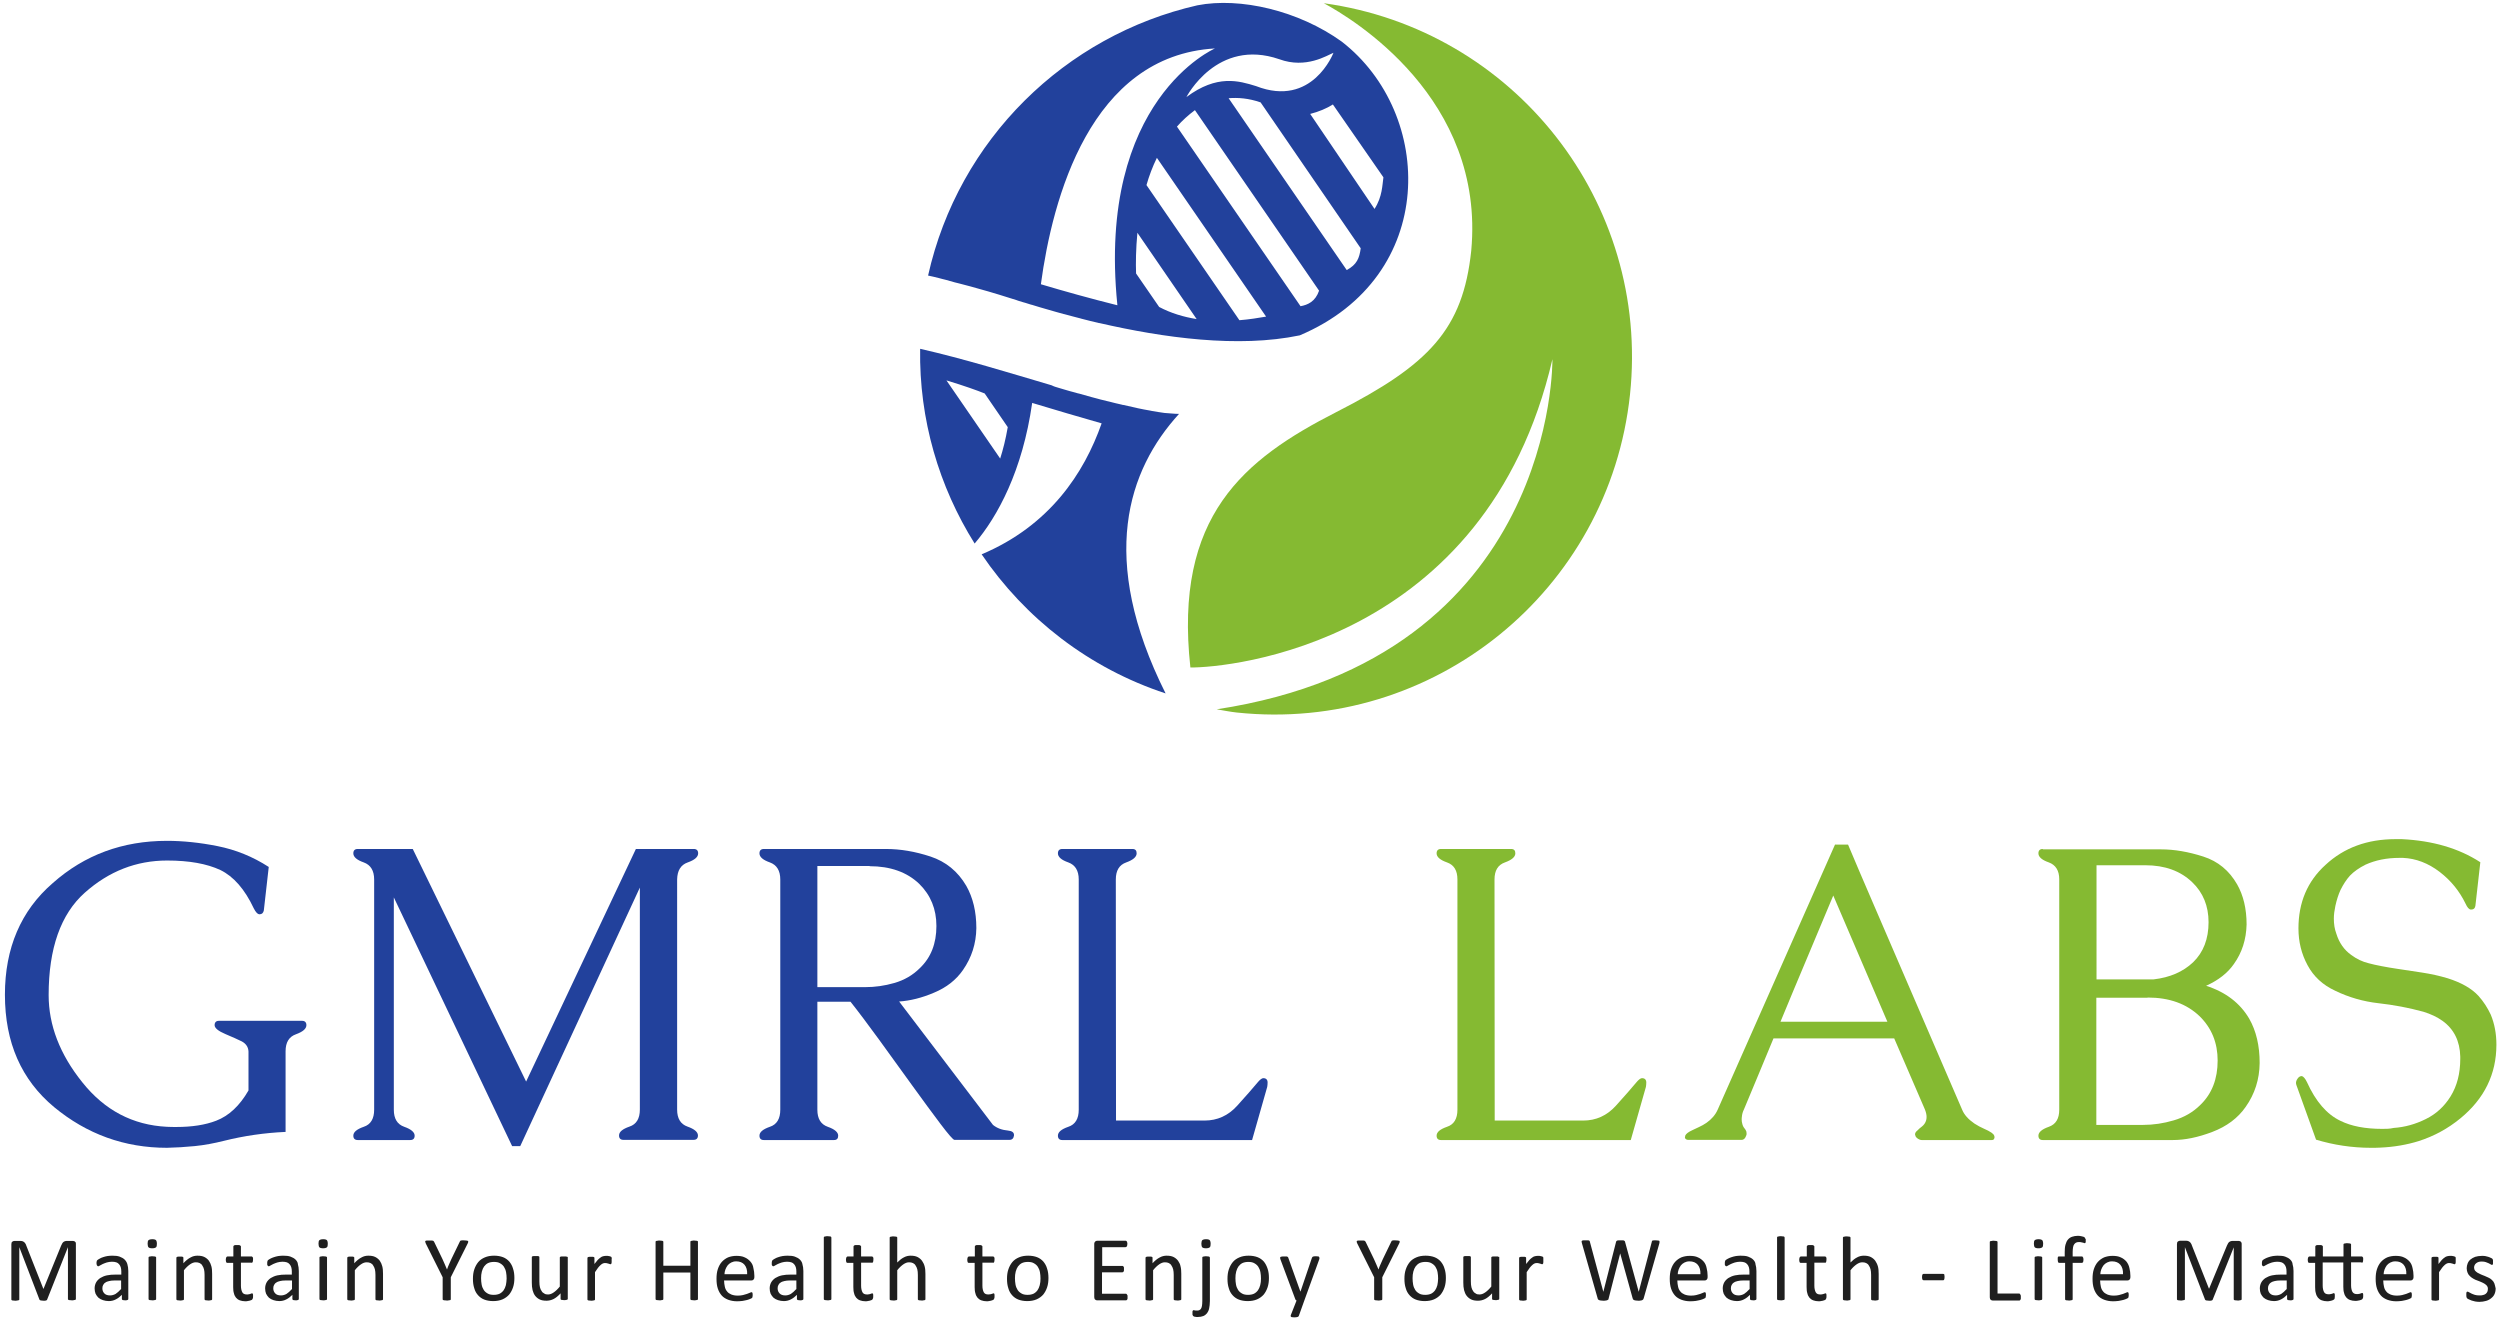 <?xml version="1.0" encoding="utf-8"?>
<!-- Generator: Adobe Illustrator 23.0.3, SVG Export Plug-In . SVG Version: 6.00 Build 0)  -->
<svg version="1.1" id="Layer_1" xmlns="http://www.w3.org/2000/svg" xmlns:xlink="http://www.w3.org/1999/xlink" x="0px" y="0px"
	 viewBox="0 0 1321 697" style="enable-background:new 0 0 1321 697;" xml:space="preserve">
<style type="text/css">
	.st0{fill:#1F1F1F;}
	.st1{fill:#22419C;}
	.st2{fill-rule:evenodd;clip-rule:evenodd;fill:#22419C;}
	.st3{fill:#85BA32;}
	.st4{fill-rule:evenodd;clip-rule:evenodd;fill:#85BA32;}
</style>
<g>
	<g>
		<path class="st0" d="M39.6,656.1c-0.2-0.2-0.3-0.3-0.6-0.3c-0.2-0.1-0.5-0.1-0.7-0.1h-2.7c-0.4,0-0.8,0-1.1,0.1
			c-0.3,0.1-0.6,0.2-0.9,0.4c-0.3,0.2-0.5,0.5-0.7,0.8c-0.2,0.3-0.4,0.8-0.6,1.2L23,681h-0.1l-9-22.8c-0.1-0.4-0.3-0.8-0.5-1.1
			c-0.2-0.3-0.4-0.6-0.7-0.8c-0.3-0.2-0.6-0.4-1-0.5c-0.4-0.1-0.9-0.1-1.4-0.1H7.7c-0.4,0-0.8,0.1-1.2,0.4c-0.4,0.3-0.5,0.8-0.5,1.5
			v29c0,0.1,0,0.2,0.1,0.3c0.1,0.1,0.2,0.2,0.3,0.2c0.2,0.1,0.4,0.1,0.6,0.1c0.3,0,0.6,0.1,1,0.1c0.4,0,0.8,0,1-0.1
			c0.3,0,0.5-0.1,0.7-0.1c0.2-0.1,0.3-0.1,0.4-0.2c0.1-0.1,0.1-0.2,0.1-0.3V659h0l10.6,27.6c0,0.1,0.1,0.2,0.2,0.3
			c0.1,0.1,0.2,0.2,0.4,0.2c0.2,0.1,0.4,0.1,0.6,0.1c0.2,0,0.5,0.1,0.9,0.1c0.3,0,0.6,0,0.8,0c0.2,0,0.4-0.1,0.6-0.1
			c0.2-0.1,0.3-0.1,0.4-0.2c0.1-0.1,0.2-0.2,0.2-0.3L35.9,659h0v27.4c0,0.1,0,0.2,0.1,0.3c0.1,0.1,0.2,0.2,0.3,0.2
			c0.2,0.1,0.4,0.1,0.7,0.1c0.3,0,0.6,0.1,1,0.1c0.4,0,0.8,0,1-0.1s0.5-0.1,0.6-0.1c0.2-0.1,0.3-0.1,0.4-0.2
			c0.1-0.1,0.1-0.2,0.1-0.3v-29c0-0.3,0-0.6-0.1-0.9C39.9,656.4,39.8,656.2,39.6,656.1z M65.9,665.6c-0.7-0.7-1.6-1.2-2.7-1.6
			c-1.1-0.4-2.4-0.5-4-0.5c-0.8,0-1.7,0.1-2.5,0.2c-0.8,0.2-1.6,0.3-2.3,0.6c-0.7,0.2-1.3,0.5-1.8,0.8c-0.5,0.3-0.9,0.5-1.1,0.7
			c-0.2,0.2-0.4,0.4-0.4,0.7c-0.1,0.2-0.1,0.6-0.1,1c0,0.2,0,0.5,0.1,0.7c0,0.2,0.1,0.4,0.2,0.5c0.1,0.1,0.2,0.2,0.3,0.3
			c0.1,0.1,0.2,0.1,0.3,0.1c0.2,0,0.5-0.1,0.9-0.4c0.4-0.2,0.9-0.5,1.5-0.8c0.6-0.3,1.3-0.5,2.1-0.8c0.8-0.2,1.7-0.4,2.7-0.4
			c0.9,0,1.7,0.1,2.3,0.3c0.6,0.2,1.1,0.5,1.5,1c0.4,0.4,0.7,1,0.9,1.6c0.2,0.6,0.3,1.4,0.3,2.2v1.7h-3c-1.7,0-3.2,0.1-4.6,0.4
			c-1.4,0.3-2.5,0.8-3.5,1.4c-0.9,0.6-1.7,1.4-2.2,2.3c-0.5,0.9-0.8,2-0.8,3.2c0,1.1,0.2,2,0.5,2.8c0.4,0.8,0.9,1.5,1.5,2.1
			c0.7,0.6,1.5,1,2.4,1.3c0.9,0.3,2,0.5,3.1,0.5c1.3,0,2.6-0.3,3.7-0.9c1.2-0.6,2.2-1.4,3.2-2.4v2.2c0,0.2,0.1,0.3,0.2,0.4
			c0.1,0.1,0.3,0.2,0.5,0.2c0.3,0,0.6,0.1,1,0.1c0.4,0,0.8,0,1-0.1c0.2-0.1,0.4-0.1,0.5-0.2c0.1-0.1,0.2-0.2,0.2-0.4v-14.8
			c0-1.4-0.2-2.6-0.5-3.6C67.1,667.2,66.6,666.3,65.9,665.6z M63.9,681.2c-1,1.1-1.9,1.9-2.8,2.5c-0.9,0.5-1.9,0.8-2.9,0.8
			c-1.3,0-2.3-0.3-3-1c-0.7-0.7-1.1-1.6-1.1-2.7c0-0.7,0.1-1.3,0.4-1.8c0.3-0.5,0.6-1,1.2-1.3c0.5-0.4,1.2-0.6,2-0.8
			c0.8-0.2,1.8-0.3,2.9-0.3h3.4V681.2z M82.1,664c-0.1-0.1-0.3-0.1-0.6-0.1c-0.3,0-0.6-0.1-1-0.1c-0.4,0-0.7,0-1,0.1
			c-0.3,0-0.5,0.1-0.6,0.1c-0.2,0.1-0.3,0.1-0.3,0.2c-0.1,0.1-0.1,0.2-0.1,0.3v21.9c0,0.1,0,0.2,0.1,0.3c0.1,0.1,0.2,0.2,0.3,0.2
			c0.2,0.1,0.4,0.1,0.6,0.1c0.3,0,0.6,0.1,1,0.1c0.4,0,0.7,0,1-0.1c0.3,0,0.5-0.1,0.6-0.1c0.1-0.1,0.3-0.1,0.3-0.2
			c0.1-0.1,0.1-0.2,0.1-0.3v-21.9c0-0.1,0-0.2-0.1-0.3C82.4,664.2,82.3,664.1,82.1,664z M80.5,654.8c-1,0-1.6,0.2-2,0.5
			c-0.4,0.3-0.5,1-0.5,1.9c0,0.9,0.2,1.6,0.5,1.9c0.3,0.3,1,0.5,1.9,0.5c1,0,1.6-0.2,2-0.5c0.4-0.3,0.5-1,0.5-1.9
			c0-0.9-0.2-1.6-0.5-1.9C82.1,655,81.5,654.8,80.5,654.8z M110.4,666.2c-0.6-0.8-1.4-1.5-2.4-2c-1-0.5-2.2-0.7-3.7-0.7
			c-1.3,0-2.5,0.3-3.7,1c-1.2,0.6-2.5,1.7-3.7,3v-2.9c0-0.1,0-0.2-0.1-0.3c-0.1-0.1-0.2-0.2-0.3-0.2c-0.1-0.1-0.3-0.1-0.5-0.1
			c-0.2,0-0.5,0-0.9,0c-0.4,0-0.7,0-0.9,0c-0.2,0-0.4,0.1-0.6,0.1c-0.1,0.1-0.2,0.2-0.3,0.2c0,0.1-0.1,0.2-0.1,0.3v21.9
			c0,0.1,0,0.2,0.1,0.3c0.1,0.1,0.2,0.2,0.3,0.2c0.2,0.1,0.4,0.1,0.6,0.1c0.3,0,0.6,0.1,1,0.1c0.4,0,0.7,0,1-0.1
			c0.3,0,0.5-0.1,0.6-0.1c0.1-0.1,0.3-0.1,0.3-0.2c0.1-0.1,0.1-0.2,0.1-0.3v-15.3c1.1-1.4,2.2-2.4,3.2-3.1c1-0.7,2-1.1,3-1.1
			c0.8,0,1.5,0.1,2.1,0.4c0.6,0.3,1.1,0.7,1.4,1.3c0.4,0.6,0.7,1.2,0.9,2c0.2,0.8,0.3,1.8,0.3,3v12.8c0,0.1,0,0.2,0.1,0.3
			c0.1,0.1,0.2,0.2,0.3,0.2c0.1,0.1,0.3,0.1,0.6,0.1c0.3,0,0.6,0.1,1,0.1c0.4,0,0.7,0,1-0.1c0.3,0,0.5-0.1,0.6-0.1
			c0.1-0.1,0.3-0.1,0.3-0.2c0.1-0.1,0.1-0.2,0.1-0.3v-13.4c0-1.6-0.1-2.9-0.4-4C111.4,668,111,667.1,110.4,666.2z M132.9,667.3
			c0.2,0,0.4-0.1,0.6-0.4c0.1-0.3,0.2-0.7,0.2-1.3c0-0.3,0-0.6,0-0.8c0-0.2-0.1-0.4-0.2-0.5c-0.1-0.1-0.2-0.2-0.3-0.3
			c-0.1-0.1-0.2-0.1-0.3-0.1h-5.6v-5.2c0-0.1,0-0.2-0.1-0.3c-0.1-0.1-0.2-0.2-0.3-0.3c-0.1-0.1-0.3-0.1-0.6-0.2c-0.3,0-0.6,0-1,0
			c-0.4,0-0.7,0-1,0c-0.3,0-0.5,0.1-0.6,0.2c-0.2,0.1-0.3,0.2-0.3,0.3c-0.1,0.1-0.1,0.2-0.1,0.3v5.2h-3c-0.1,0-0.2,0-0.4,0.1
			c-0.1,0.1-0.2,0.2-0.3,0.3c-0.1,0.1-0.1,0.3-0.2,0.5c0,0.2-0.1,0.5-0.1,0.8c0,0.6,0.1,1,0.2,1.3c0.1,0.3,0.3,0.4,0.6,0.4h3.1v12.8
			c0,1.3,0.1,2.4,0.4,3.3c0.2,0.9,0.6,1.7,1.1,2.3c0.5,0.6,1.2,1.1,2,1.4c0.8,0.3,1.8,0.5,2.9,0.5c0.4,0,0.7,0,1.1-0.1
			c0.4-0.1,0.7-0.1,1.1-0.2c0.3-0.1,0.6-0.2,0.9-0.3c0.3-0.1,0.5-0.2,0.6-0.4c0.1-0.1,0.2-0.3,0.3-0.6c0.1-0.3,0.1-0.6,0.1-1.1
			c0-0.3,0-0.5,0-0.7c0-0.2-0.1-0.3-0.1-0.5c0-0.1-0.1-0.2-0.2-0.2c-0.1,0-0.2-0.1-0.2-0.1c-0.1,0-0.3,0-0.4,0.1
			c-0.2,0.1-0.4,0.2-0.6,0.2c-0.2,0.1-0.5,0.2-0.8,0.2c-0.3,0.1-0.6,0.1-1,0.1c-1.2,0-2-0.4-2.4-1.2c-0.4-0.8-0.7-1.9-0.7-3.4v-12.2
			H132.9z M156.2,665.6c-0.7-0.7-1.6-1.2-2.7-1.6c-1.1-0.4-2.4-0.5-4-0.5c-0.8,0-1.7,0.1-2.5,0.2c-0.8,0.2-1.6,0.3-2.3,0.6
			c-0.7,0.2-1.3,0.5-1.9,0.8c-0.5,0.3-0.9,0.5-1.1,0.7c-0.2,0.2-0.4,0.4-0.4,0.7c-0.1,0.2-0.1,0.6-0.1,1c0,0.2,0,0.5,0,0.7
			c0,0.2,0.1,0.4,0.2,0.5c0.1,0.1,0.2,0.2,0.3,0.3c0.1,0.1,0.2,0.1,0.3,0.1c0.2,0,0.5-0.1,0.9-0.4c0.4-0.2,0.9-0.5,1.5-0.8
			c0.6-0.3,1.3-0.5,2.1-0.8c0.8-0.2,1.7-0.4,2.7-0.4c0.9,0,1.7,0.1,2.3,0.3c0.6,0.2,1.1,0.5,1.5,1c0.4,0.4,0.7,1,0.9,1.6
			c0.2,0.6,0.3,1.4,0.3,2.2v1.7h-3c-1.7,0-3.2,0.1-4.6,0.4c-1.4,0.3-2.5,0.8-3.5,1.4c-0.9,0.6-1.7,1.4-2.2,2.3
			c-0.5,0.9-0.8,2-0.8,3.2c0,1.1,0.2,2,0.5,2.8c0.4,0.8,0.9,1.5,1.5,2.1c0.7,0.6,1.5,1,2.4,1.3c0.9,0.3,2,0.5,3.1,0.5
			c1.3,0,2.6-0.3,3.7-0.9c1.2-0.6,2.2-1.4,3.2-2.4v2.2c0,0.2,0.1,0.3,0.2,0.4c0.1,0.1,0.3,0.2,0.5,0.2c0.3,0,0.6,0.1,1,0.1
			c0.4,0,0.8,0,1-0.1c0.2-0.1,0.4-0.1,0.5-0.2c0.1-0.1,0.2-0.2,0.2-0.4v-14.8c0-1.4-0.2-2.6-0.5-3.6
			C157.4,667.2,156.9,666.3,156.2,665.6z M154.2,681.2c-1,1.1-1.9,1.9-2.8,2.5c-0.9,0.5-1.9,0.8-2.9,0.8c-1.3,0-2.3-0.3-3-1
			c-0.7-0.7-1.1-1.6-1.1-2.7c0-0.7,0.1-1.3,0.4-1.8c0.3-0.5,0.6-1,1.2-1.3c0.5-0.4,1.2-0.6,2-0.8c0.8-0.2,1.8-0.3,2.9-0.3h3.4V681.2
			z M172.4,664c-0.1-0.1-0.3-0.1-0.6-0.1c-0.3,0-0.6-0.1-1-0.1c-0.4,0-0.7,0-1,0.1c-0.3,0-0.5,0.1-0.6,0.1c-0.2,0.1-0.3,0.1-0.3,0.2
			c-0.1,0.1-0.1,0.2-0.1,0.3v21.9c0,0.1,0,0.2,0.1,0.3c0.1,0.1,0.2,0.2,0.3,0.2c0.2,0.1,0.4,0.1,0.6,0.1c0.3,0,0.6,0.1,1,0.1
			c0.4,0,0.7,0,1-0.1c0.3,0,0.5-0.1,0.6-0.1c0.1-0.1,0.3-0.1,0.3-0.2c0.1-0.1,0.1-0.2,0.1-0.3v-21.9c0-0.1,0-0.2-0.1-0.3
			C172.7,664.2,172.6,664.1,172.4,664z M170.8,654.8c-1,0-1.6,0.2-2,0.5c-0.4,0.3-0.5,1-0.5,1.9c0,0.9,0.2,1.6,0.5,1.9
			c0.3,0.3,1,0.5,1.9,0.5c1,0,1.6-0.2,2-0.5c0.4-0.3,0.5-1,0.5-1.9c0-0.9-0.2-1.6-0.5-1.9C172.4,655,171.8,654.8,170.8,654.8z
			 M200.7,666.2c-0.6-0.8-1.4-1.5-2.4-2c-1-0.5-2.2-0.7-3.7-0.7c-1.3,0-2.5,0.3-3.7,1c-1.2,0.6-2.5,1.7-3.7,3v-2.9
			c0-0.1,0-0.2-0.1-0.3c-0.1-0.1-0.2-0.2-0.3-0.2c-0.1-0.1-0.3-0.1-0.5-0.1c-0.2,0-0.5,0-0.9,0c-0.4,0-0.7,0-0.9,0
			c-0.2,0-0.4,0.1-0.6,0.1c-0.1,0.1-0.2,0.2-0.3,0.2c0,0.1-0.1,0.2-0.1,0.3v21.9c0,0.1,0,0.2,0.1,0.3c0.1,0.1,0.2,0.2,0.3,0.2
			c0.2,0.1,0.4,0.1,0.6,0.1c0.3,0,0.6,0.1,1,0.1c0.4,0,0.7,0,1-0.1c0.3,0,0.5-0.1,0.6-0.1c0.1-0.1,0.3-0.1,0.3-0.2
			c0.1-0.1,0.1-0.2,0.1-0.3v-15.3c1.1-1.4,2.2-2.4,3.2-3.1c1-0.7,2-1.1,3-1.1c0.8,0,1.5,0.1,2.1,0.4c0.6,0.3,1.1,0.7,1.4,1.3
			c0.4,0.6,0.7,1.2,0.9,2c0.2,0.8,0.3,1.8,0.3,3v12.8c0,0.1,0,0.2,0.1,0.3c0.1,0.1,0.2,0.2,0.3,0.2c0.1,0.1,0.3,0.1,0.6,0.1
			c0.3,0,0.6,0.1,1,0.1c0.4,0,0.7,0,1-0.1c0.3,0,0.5-0.1,0.6-0.1c0.1-0.1,0.3-0.1,0.3-0.2c0.1-0.1,0.1-0.2,0.1-0.3v-13.4
			c0-1.6-0.1-2.9-0.4-4C201.7,668,201.3,667.1,200.7,666.2z M246.5,655.5c-0.3,0-0.8-0.1-1.4-0.1c-0.4,0-0.8,0-1,0s-0.5,0.1-0.6,0.1
			c-0.2,0.1-0.3,0.1-0.4,0.3c-0.1,0.1-0.2,0.3-0.2,0.4l-4.4,9.1c-0.4,0.9-0.8,1.8-1.2,2.7c-0.4,0.9-0.8,1.8-1.1,2.8h0
			c-0.4-1-0.8-1.9-1.2-2.8c-0.4-0.9-0.8-1.8-1.2-2.7l-4.4-9.1c-0.1-0.2-0.2-0.3-0.3-0.4c-0.1-0.1-0.2-0.2-0.4-0.2
			c-0.2-0.1-0.4-0.1-0.7-0.1c-0.3,0-0.7,0-1.2,0c-0.5,0-1,0-1.3,0c-0.3,0-0.5,0.1-0.7,0.2c-0.1,0.1-0.2,0.3-0.1,0.5
			c0,0.2,0.2,0.5,0.3,0.9l8.9,17.8v11.6c0,0.1,0,0.2,0.1,0.3c0.1,0.1,0.2,0.2,0.4,0.2c0.2,0.1,0.4,0.1,0.7,0.1c0.3,0,0.6,0.1,1,0.1
			c0.4,0,0.7,0,1-0.1c0.3,0,0.5-0.1,0.7-0.1c0.2-0.1,0.3-0.1,0.3-0.2c0.1-0.1,0.1-0.2,0.1-0.3v-11.6l8.9-17.8
			c0.2-0.4,0.3-0.6,0.3-0.9c0-0.2,0-0.4-0.1-0.5C247.1,655.6,246.8,655.6,246.5,655.5z M269.1,666.6c-0.9-1-2-1.8-3.3-2.3
			c-1.3-0.5-2.9-0.8-4.7-0.8c-1.9,0-3.5,0.3-4.9,0.9c-1.4,0.6-2.6,1.4-3.5,2.5c-0.9,1.1-1.6,2.4-2.1,3.9c-0.5,1.5-0.7,3.1-0.7,4.9
			c0,1.9,0.2,3.5,0.7,5c0.4,1.5,1.1,2.7,2,3.7c0.9,1,2,1.8,3.3,2.3c1.3,0.5,2.9,0.8,4.7,0.8c1.8,0,3.5-0.3,4.9-0.9
			c1.4-0.6,2.6-1.5,3.5-2.5c0.9-1.1,1.6-2.4,2.1-3.9c0.5-1.5,0.7-3.1,0.7-4.9c0-1.8-0.2-3.5-0.7-4.9
			C270.7,668.9,270,667.7,269.1,666.6z M267.3,679.1c-0.3,1.1-0.7,2-1.2,2.7c-0.6,0.8-1.3,1.4-2.1,1.8c-0.9,0.4-1.9,0.6-3.1,0.6
			c-1.3,0-2.4-0.2-3.2-0.7c-0.9-0.5-1.6-1.1-2.1-1.9c-0.5-0.8-0.9-1.7-1.1-2.8c-0.2-1.1-0.3-2.2-0.3-3.4c0-1.2,0.1-2.4,0.4-3.5
			c0.3-1.1,0.7-2,1.2-2.7c0.6-0.8,1.3-1.4,2.1-1.8c0.9-0.4,1.9-0.6,3.1-0.6c1.3,0,2.4,0.2,3.2,0.7c0.9,0.5,1.6,1.1,2.1,1.9
			c0.5,0.8,0.9,1.7,1.1,2.8c0.2,1.1,0.3,2.2,0.3,3.4C267.7,676.8,267.5,678,267.3,679.1z M299.4,664c-0.1-0.1-0.3-0.1-0.6-0.1
			c-0.3,0-0.6,0-1,0c-0.4,0-0.7,0-1,0c-0.3,0-0.5,0.1-0.6,0.1c-0.2,0.1-0.3,0.2-0.3,0.2c-0.1,0.1-0.1,0.2-0.1,0.3v15.3
			c-1.1,1.4-2.2,2.4-3.2,3.1c-1,0.7-2,1.1-3,1.1c-0.8,0-1.5-0.1-2-0.5c-0.6-0.3-1.1-0.7-1.4-1.3c-0.4-0.5-0.7-1.2-0.9-2
			c-0.2-0.8-0.3-1.8-0.3-3.1v-12.8c0-0.1,0-0.2-0.1-0.3c-0.1-0.1-0.2-0.2-0.3-0.2c-0.2-0.1-0.4-0.1-0.6-0.1c-0.3,0-0.6,0-1,0
			c-0.4,0-0.7,0-1,0c-0.3,0-0.5,0.1-0.6,0.1c-0.2,0.1-0.3,0.2-0.3,0.2c-0.1,0.1-0.1,0.2-0.1,0.3v13.3c0,1.6,0.1,2.9,0.4,4.1
			c0.3,1.1,0.7,2.1,1.3,2.9c0.6,0.8,1.4,1.5,2.4,2c1,0.5,2.2,0.7,3.7,0.7c1.2,0,2.5-0.3,3.7-0.9c1.2-0.6,2.4-1.6,3.7-3v2.9
			c0,0.1,0,0.2,0.1,0.3c0,0.1,0.1,0.2,0.3,0.2c0.1,0.1,0.3,0.1,0.6,0.1c0.2,0,0.5,0.1,0.9,0.1c0.3,0,0.6,0,0.9-0.1
			c0.2,0,0.4-0.1,0.6-0.1c0.1-0.1,0.2-0.1,0.3-0.2c0.1-0.1,0.1-0.2,0.1-0.3v-21.9c0-0.1,0-0.2-0.1-0.3
			C299.6,664.2,299.5,664.1,299.4,664z M323.2,664.6c0-0.1-0.1-0.2-0.1-0.3c0-0.1-0.1-0.2-0.2-0.2c-0.1-0.1-0.3-0.2-0.5-0.2
			c-0.2-0.1-0.5-0.2-0.8-0.2c-0.3-0.1-0.6-0.1-0.8-0.1c-0.3,0-0.5,0-0.7,0c-0.5,0-0.9,0.1-1.4,0.2c-0.5,0.1-0.9,0.3-1.4,0.7
			c-0.5,0.3-1,0.8-1.5,1.3c-0.5,0.6-1.1,1.3-1.7,2.1v-3.2c0-0.1,0-0.2-0.1-0.3c-0.1-0.1-0.2-0.2-0.3-0.2c-0.1-0.1-0.3-0.1-0.5-0.1
			c-0.2,0-0.5,0-0.9,0c-0.4,0-0.7,0-0.9,0c-0.2,0-0.4,0.1-0.6,0.1c-0.1,0.1-0.2,0.2-0.3,0.2c0,0.1-0.1,0.2-0.1,0.3v21.9
			c0,0.1,0,0.2,0.1,0.3c0.1,0.1,0.2,0.2,0.3,0.2c0.2,0.1,0.4,0.1,0.6,0.1c0.3,0,0.6,0.1,1,0.1c0.4,0,0.7,0,1-0.1
			c0.3,0,0.5-0.1,0.6-0.1c0.1-0.1,0.3-0.1,0.3-0.2c0.1-0.1,0.1-0.2,0.1-0.3v-14.4c0.6-0.9,1.1-1.6,1.6-2.3c0.5-0.6,0.9-1.1,1.4-1.5
			c0.4-0.4,0.8-0.6,1.2-0.8c0.4-0.2,0.8-0.2,1.2-0.2c0.3,0,0.7,0,0.9,0.1c0.3,0.1,0.6,0.1,0.8,0.2c0.2,0.1,0.4,0.1,0.6,0.2
			c0.2,0.1,0.3,0.1,0.5,0.1c0.1,0,0.2,0,0.3-0.1c0.1-0.1,0.1-0.2,0.2-0.3c0-0.1,0.1-0.3,0.1-0.6c0-0.2,0-0.5,0-0.9
			c0-0.4,0-0.7,0-0.9C323.3,664.9,323.3,664.8,323.2,664.6z M368.4,655.7c-0.2-0.1-0.4-0.1-0.6-0.1c-0.3,0-0.6-0.1-1-0.1
			c-0.4,0-0.8,0-1,0.1c-0.3,0-0.5,0.1-0.6,0.1c-0.2,0.1-0.3,0.1-0.3,0.2c-0.1,0.1-0.1,0.2-0.1,0.3v12.6h-14.3v-12.6
			c0-0.1,0-0.2-0.1-0.3c-0.1-0.1-0.2-0.2-0.3-0.2c-0.2-0.1-0.4-0.1-0.6-0.1c-0.3,0-0.6-0.1-1-0.1c-0.4,0-0.7,0-1,0.1
			c-0.3,0-0.5,0.1-0.7,0.1c-0.2,0.1-0.3,0.1-0.3,0.2c-0.1,0.1-0.1,0.2-0.1,0.3v30.2c0,0.1,0,0.2,0.1,0.3c0.1,0.1,0.2,0.2,0.3,0.2
			c0.2,0.1,0.4,0.1,0.7,0.1c0.3,0,0.6,0.1,1,0.1c0.4,0,0.7,0,1-0.1s0.5-0.1,0.6-0.1c0.2-0.1,0.3-0.1,0.3-0.2
			c0.1-0.1,0.1-0.2,0.1-0.3v-14h14.3v14c0,0.1,0,0.2,0.1,0.3c0.1,0.1,0.2,0.2,0.3,0.2c0.2,0.1,0.4,0.1,0.6,0.1c0.3,0,0.6,0.1,1,0.1
			c0.4,0,0.7,0,1-0.1c0.3,0,0.5-0.1,0.6-0.1c0.2-0.1,0.3-0.1,0.3-0.2c0.1-0.1,0.1-0.2,0.1-0.3v-30.2c0-0.1,0-0.2-0.1-0.3
			C368.7,655.8,368.6,655.7,368.4,655.7z M396.5,666.6c-0.8-0.9-1.8-1.7-3-2.2c-1.2-0.6-2.7-0.8-4.4-0.8c-1.6,0-3.1,0.3-4.4,0.8
			c-1.3,0.6-2.4,1.4-3.3,2.4c-0.9,1-1.6,2.3-2.1,3.8c-0.5,1.5-0.7,3.2-0.7,5.1c0,2,0.2,3.7,0.7,5.2c0.5,1.5,1.2,2.7,2.1,3.7
			c0.9,1,2.1,1.7,3.4,2.2c1.4,0.5,2.9,0.8,4.7,0.8c1,0,2-0.1,2.9-0.2c0.9-0.2,1.7-0.3,2.4-0.5c0.7-0.2,1.3-0.4,1.7-0.6
			c0.4-0.2,0.7-0.4,0.8-0.4c0.1-0.1,0.2-0.2,0.2-0.3c0.1-0.1,0.1-0.2,0.1-0.3c0-0.1,0-0.3,0.1-0.4c0-0.2,0-0.3,0-0.5
			c0-0.3,0-0.5,0-0.7c0-0.2-0.1-0.4-0.1-0.5c0-0.1-0.1-0.2-0.2-0.3c-0.1-0.1-0.2-0.1-0.3-0.1c-0.2,0-0.5,0.1-0.9,0.3
			c-0.4,0.2-0.9,0.4-1.5,0.6c-0.6,0.2-1.3,0.4-2.1,0.6c-0.8,0.2-1.7,0.3-2.8,0.3c-1.3,0-2.4-0.2-3.4-0.6c-0.9-0.4-1.7-0.9-2.2-1.6
			c-0.6-0.7-1-1.5-1.2-2.5c-0.2-1-0.4-2.1-0.4-3.3h14.4c0.4,0,0.8-0.1,1.1-0.4c0.3-0.3,0.5-0.7,0.5-1.4v-0.7c0-1.4-0.2-2.8-0.5-4
			C397.9,668.6,397.3,667.5,396.5,666.6z M382.8,673.4c0-0.9,0.2-1.7,0.5-2.6c0.3-0.8,0.7-1.5,1.2-2.2c0.5-0.6,1.1-1.1,1.9-1.5
			c0.8-0.4,1.6-0.6,2.6-0.6c1.9,0,3.4,0.6,4.4,1.8c1,1.2,1.5,2.9,1.4,5H382.8z M422.7,665.6c-0.7-0.7-1.6-1.2-2.7-1.6
			c-1.1-0.4-2.4-0.5-4-0.5c-0.8,0-1.7,0.1-2.5,0.2c-0.8,0.2-1.6,0.3-2.3,0.6c-0.7,0.2-1.3,0.5-1.8,0.8c-0.5,0.3-0.9,0.5-1.1,0.7
			c-0.2,0.2-0.4,0.4-0.4,0.7c-0.1,0.2-0.1,0.6-0.1,1c0,0.2,0,0.5,0,0.7c0,0.2,0.1,0.4,0.2,0.5c0.1,0.1,0.2,0.2,0.3,0.3
			c0.1,0.1,0.2,0.1,0.3,0.1c0.2,0,0.5-0.1,0.9-0.4c0.4-0.2,0.9-0.5,1.5-0.8c0.6-0.3,1.3-0.5,2.1-0.8c0.8-0.2,1.7-0.4,2.7-0.4
			c0.9,0,1.7,0.1,2.3,0.3c0.6,0.2,1.1,0.5,1.5,1c0.4,0.4,0.7,1,0.9,1.6c0.2,0.6,0.3,1.4,0.3,2.2v1.7h-3c-1.7,0-3.2,0.1-4.6,0.4
			c-1.4,0.3-2.5,0.8-3.5,1.4c-0.9,0.6-1.7,1.4-2.2,2.3c-0.5,0.9-0.8,2-0.8,3.2c0,1.1,0.2,2,0.5,2.8c0.4,0.8,0.9,1.5,1.5,2.1
			c0.7,0.6,1.5,1,2.4,1.3c0.9,0.3,2,0.5,3.1,0.5c1.3,0,2.6-0.3,3.7-0.9c1.2-0.6,2.2-1.4,3.2-2.4v2.2c0,0.2,0.1,0.3,0.2,0.4
			c0.1,0.1,0.3,0.2,0.5,0.2c0.3,0,0.6,0.1,1,0.1c0.4,0,0.8,0,1-0.1c0.2-0.1,0.4-0.1,0.5-0.2c0.1-0.1,0.2-0.2,0.2-0.4v-14.8
			c0-1.4-0.2-2.6-0.5-3.6C423.9,667.2,423.4,666.3,422.7,665.6z M420.7,681.2c-1,1.1-1.9,1.9-2.8,2.5c-0.9,0.5-1.9,0.8-2.9,0.8
			c-1.3,0-2.3-0.3-3-1c-0.7-0.7-1.1-1.6-1.1-2.7c0-0.7,0.1-1.3,0.4-1.8c0.3-0.5,0.6-1,1.2-1.3c0.5-0.4,1.2-0.6,2-0.8
			c0.8-0.2,1.8-0.3,2.9-0.3h3.4V681.2z M438.9,653.4c-0.1-0.1-0.3-0.1-0.6-0.1c-0.3,0-0.6-0.1-1-0.1c-0.4,0-0.7,0-1,0.1
			c-0.3,0-0.5,0.1-0.6,0.1c-0.2,0.1-0.3,0.1-0.3,0.2c-0.1,0.1-0.1,0.2-0.1,0.3v32.5c0,0.1,0,0.2,0.1,0.3c0.1,0.1,0.2,0.2,0.3,0.2
			c0.2,0.1,0.4,0.1,0.6,0.1c0.3,0,0.6,0.1,1,0.1c0.4,0,0.7,0,1-0.1c0.3,0,0.5-0.1,0.6-0.1c0.1-0.1,0.3-0.1,0.3-0.2
			c0.1-0.1,0.1-0.2,0.1-0.3V654c0-0.1,0-0.2-0.1-0.3C439.2,653.5,439.1,653.5,438.9,653.4z M460.7,667.3c0.2,0,0.4-0.1,0.6-0.4
			c0.1-0.3,0.2-0.7,0.2-1.3c0-0.3,0-0.6,0-0.8c0-0.2-0.1-0.4-0.2-0.5c-0.1-0.1-0.2-0.2-0.3-0.3c-0.1-0.1-0.2-0.1-0.3-0.1H455v-5.2
			c0-0.1,0-0.2-0.1-0.3c-0.1-0.1-0.2-0.2-0.3-0.3c-0.1-0.1-0.3-0.1-0.6-0.2c-0.3,0-0.6,0-1,0c-0.4,0-0.7,0-1,0
			c-0.3,0-0.5,0.1-0.6,0.2c-0.2,0.1-0.3,0.2-0.3,0.3c-0.1,0.1-0.1,0.2-0.1,0.3v5.2h-3c-0.1,0-0.2,0-0.4,0.1
			c-0.1,0.1-0.2,0.2-0.3,0.3c-0.1,0.1-0.1,0.3-0.2,0.5c0,0.2-0.1,0.5-0.1,0.8c0,0.6,0.1,1,0.2,1.3c0.1,0.3,0.3,0.4,0.6,0.4h3.1v12.8
			c0,1.3,0.1,2.4,0.4,3.3c0.2,0.9,0.6,1.7,1.1,2.3c0.5,0.6,1.2,1.1,2,1.4s1.8,0.5,2.9,0.5c0.4,0,0.7,0,1.1-0.1
			c0.4-0.1,0.7-0.1,1.1-0.2c0.3-0.1,0.6-0.2,0.9-0.3c0.3-0.1,0.5-0.2,0.6-0.4c0.1-0.1,0.2-0.3,0.3-0.6c0.1-0.3,0.1-0.6,0.1-1.1
			c0-0.3,0-0.5,0-0.7c0-0.2-0.1-0.3-0.1-0.5c0-0.1-0.1-0.2-0.2-0.2c-0.1,0-0.1-0.1-0.2-0.1c-0.1,0-0.3,0-0.4,0.1
			c-0.2,0.1-0.4,0.2-0.6,0.2c-0.2,0.1-0.5,0.2-0.8,0.2c-0.3,0.1-0.6,0.1-1,0.1c-1.2,0-2-0.4-2.4-1.2c-0.4-0.8-0.7-1.9-0.7-3.4v-12.2
			H460.7z M487.2,666.2c-0.6-0.8-1.4-1.5-2.4-2c-1-0.5-2.2-0.7-3.7-0.7c-1.2,0-2.4,0.3-3.5,0.9c-1.2,0.6-2.3,1.5-3.5,2.7V654
			c0-0.1,0-0.2-0.1-0.3c-0.1-0.1-0.2-0.2-0.3-0.2c-0.1-0.1-0.3-0.1-0.6-0.1c-0.3,0-0.6-0.1-1-0.1c-0.4,0-0.7,0-1,0.1
			c-0.3,0-0.5,0.1-0.6,0.1c-0.2,0.1-0.3,0.1-0.3,0.2c-0.1,0.1-0.1,0.2-0.1,0.3v32.5c0,0.1,0,0.2,0.1,0.3c0.1,0.1,0.2,0.2,0.3,0.2
			c0.2,0.1,0.4,0.1,0.6,0.1c0.3,0,0.6,0.1,1,0.1c0.4,0,0.7,0,1-0.1c0.3,0,0.5-0.1,0.6-0.1c0.1-0.1,0.3-0.1,0.3-0.2
			c0.1-0.1,0.1-0.2,0.1-0.3v-15.3c1.1-1.4,2.2-2.4,3.2-3.1c1-0.7,2-1.1,3-1.1c0.8,0,1.5,0.1,2.1,0.4c0.6,0.3,1.1,0.7,1.4,1.3
			c0.4,0.6,0.7,1.2,0.9,2c0.2,0.8,0.3,1.8,0.3,3v12.8c0,0.1,0,0.2,0.1,0.3c0.1,0.1,0.2,0.2,0.3,0.2c0.1,0.1,0.3,0.1,0.6,0.1
			c0.3,0,0.6,0.1,1,0.1c0.4,0,0.7,0,1-0.1c0.3,0,0.5-0.1,0.6-0.1c0.1-0.1,0.3-0.1,0.3-0.2c0.1-0.1,0.1-0.2,0.1-0.3v-13.3
			c0-1.6-0.1-2.9-0.4-4C488.3,668,487.8,667.1,487.2,666.2z M524.7,667.3c0.2,0,0.4-0.1,0.6-0.4c0.1-0.3,0.2-0.7,0.2-1.3
			c0-0.3,0-0.6,0-0.8c0-0.2-0.1-0.4-0.2-0.5c-0.1-0.1-0.2-0.2-0.3-0.3c-0.1-0.1-0.2-0.1-0.3-0.1h-5.6v-5.2c0-0.1,0-0.2-0.1-0.3
			c-0.1-0.1-0.2-0.2-0.3-0.3c-0.1-0.1-0.3-0.1-0.6-0.2c-0.3,0-0.6,0-1,0c-0.4,0-0.7,0-1,0c-0.3,0-0.5,0.1-0.6,0.2
			c-0.2,0.1-0.3,0.2-0.3,0.3c-0.1,0.1-0.1,0.2-0.1,0.3v5.2h-3c-0.1,0-0.2,0-0.4,0.1c-0.1,0.1-0.2,0.2-0.3,0.3
			c-0.1,0.1-0.1,0.3-0.2,0.5c0,0.2-0.1,0.5-0.1,0.8c0,0.6,0.1,1,0.2,1.3c0.1,0.3,0.3,0.4,0.6,0.4h3.1v12.8c0,1.3,0.1,2.4,0.4,3.3
			c0.2,0.9,0.6,1.7,1.1,2.3c0.5,0.6,1.2,1.1,2,1.4c0.8,0.3,1.8,0.5,2.9,0.5c0.4,0,0.7,0,1.1-0.1c0.4-0.1,0.7-0.1,1.1-0.2
			c0.3-0.1,0.6-0.2,0.9-0.3c0.3-0.1,0.5-0.2,0.6-0.4c0.1-0.1,0.2-0.3,0.3-0.6c0.1-0.3,0.1-0.6,0.1-1.1c0-0.3,0-0.5,0-0.7
			c0-0.2-0.1-0.3-0.1-0.5c0-0.1-0.1-0.2-0.2-0.2c-0.1,0-0.2-0.1-0.2-0.1c-0.1,0-0.3,0-0.4,0.1c-0.2,0.1-0.4,0.2-0.6,0.2
			c-0.2,0.1-0.5,0.2-0.8,0.2s-0.6,0.1-1,0.1c-1.2,0-2-0.4-2.4-1.2c-0.4-0.8-0.7-1.9-0.7-3.4v-12.2H524.7z M551.3,666.6
			c-0.9-1-2-1.8-3.3-2.3c-1.3-0.5-2.9-0.8-4.7-0.8c-1.9,0-3.5,0.3-4.9,0.9c-1.4,0.6-2.6,1.4-3.5,2.5c-0.9,1.1-1.6,2.4-2.1,3.9
			c-0.5,1.5-0.7,3.1-0.7,4.9c0,1.9,0.2,3.5,0.7,5c0.4,1.5,1.1,2.7,2,3.7c0.9,1,2,1.8,3.3,2.3c1.3,0.5,2.9,0.8,4.7,0.8
			c1.8,0,3.5-0.3,4.9-0.9c1.4-0.6,2.6-1.5,3.5-2.5c0.9-1.1,1.6-2.4,2.1-3.9c0.5-1.5,0.7-3.1,0.7-4.9c0-1.8-0.2-3.5-0.7-4.9
			C552.9,668.9,552.2,667.7,551.3,666.6z M549.4,679.1c-0.3,1.1-0.7,2-1.2,2.7c-0.6,0.8-1.3,1.4-2.1,1.8c-0.9,0.4-1.9,0.6-3.1,0.6
			c-1.3,0-2.4-0.2-3.2-0.7c-0.9-0.5-1.6-1.1-2.1-1.9c-0.5-0.8-0.9-1.7-1.1-2.8c-0.2-1.1-0.3-2.2-0.3-3.4c0-1.2,0.1-2.4,0.4-3.5
			c0.3-1.1,0.7-2,1.2-2.7c0.6-0.8,1.3-1.4,2.1-1.8c0.9-0.4,1.9-0.6,3.1-0.6c1.3,0,2.4,0.2,3.2,0.7c0.9,0.5,1.6,1.1,2.1,1.9
			c0.5,0.8,0.9,1.7,1.1,2.8c0.2,1.1,0.3,2.2,0.3,3.4C549.8,676.8,549.7,678,549.4,679.1z M595.5,684c-0.1-0.1-0.2-0.2-0.3-0.3
			c-0.1-0.1-0.2-0.1-0.4-0.1h-12.5v-11.3H593c0.1,0,0.2,0,0.4-0.1c0.1-0.1,0.2-0.2,0.3-0.3c0.1-0.1,0.1-0.3,0.2-0.5
			c0-0.2,0-0.5,0-0.8c0-0.3,0-0.6,0-0.8c0-0.2-0.1-0.4-0.2-0.5c-0.1-0.1-0.2-0.2-0.3-0.3c-0.1-0.1-0.2-0.1-0.4-0.1h-10.6v-9.9h12.3
			c0.1,0,0.2,0,0.4-0.1c0.1-0.1,0.2-0.2,0.3-0.3c0.1-0.1,0.1-0.3,0.2-0.5c0-0.2,0.1-0.5,0.1-0.8c0-0.3,0-0.6-0.1-0.8
			c0-0.2-0.1-0.4-0.2-0.5c-0.1-0.1-0.1-0.3-0.3-0.3c-0.1-0.1-0.2-0.1-0.4-0.1h-14.9c-0.4,0-0.7,0.1-1.1,0.4
			c-0.3,0.3-0.5,0.7-0.5,1.3v28.1c0,0.6,0.2,1.1,0.5,1.3c0.3,0.3,0.7,0.4,1.1,0.4h15.1c0.1,0,0.2,0,0.4-0.1c0.1-0.1,0.2-0.2,0.3-0.3
			c0.1-0.1,0.1-0.3,0.2-0.6c0-0.2,0-0.5,0-0.8c0-0.3,0-0.6,0-0.8C595.6,684.4,595.6,684.2,595.5,684z M622.5,666.2
			c-0.6-0.8-1.4-1.5-2.4-2c-1-0.5-2.2-0.7-3.7-0.7c-1.2,0-2.5,0.3-3.7,1c-1.2,0.6-2.5,1.7-3.7,3v-2.9c0-0.1,0-0.2-0.1-0.3
			c-0.1-0.1-0.1-0.2-0.3-0.2c-0.1-0.1-0.3-0.1-0.5-0.1c-0.2,0-0.5,0-0.9,0c-0.4,0-0.7,0-0.9,0c-0.2,0-0.4,0.1-0.6,0.1
			c-0.1,0.1-0.2,0.2-0.3,0.2c0,0.1-0.1,0.2-0.1,0.3v21.9c0,0.1,0,0.2,0.1,0.3c0.1,0.1,0.2,0.2,0.3,0.2c0.2,0.1,0.4,0.1,0.6,0.1
			c0.3,0,0.6,0.1,1,0.1c0.4,0,0.7,0,1-0.1c0.3,0,0.5-0.1,0.6-0.1c0.1-0.1,0.3-0.1,0.3-0.2c0.1-0.1,0.1-0.2,0.1-0.3v-15.3
			c1.1-1.4,2.2-2.4,3.2-3.1c1-0.7,2-1.1,3-1.1c0.8,0,1.5,0.1,2.1,0.4c0.6,0.3,1.1,0.7,1.4,1.3c0.4,0.6,0.7,1.2,0.9,2
			c0.2,0.8,0.3,1.8,0.3,3v12.8c0,0.1,0,0.2,0.1,0.3c0.1,0.1,0.2,0.2,0.3,0.2c0.1,0.1,0.3,0.1,0.6,0.1c0.3,0,0.6,0.1,1,0.1
			c0.4,0,0.7,0,1-0.1c0.3,0,0.5-0.1,0.6-0.1c0.1-0.1,0.3-0.1,0.3-0.2c0.1-0.1,0.1-0.2,0.1-0.3v-13.4c0-1.6-0.1-2.9-0.4-4
			C623.6,668,623.1,667.1,622.5,666.2z M637.3,654.8c-1,0-1.6,0.2-2,0.5c-0.3,0.3-0.5,1-0.5,1.9c0,0.9,0.2,1.6,0.5,1.9
			c0.3,0.3,1,0.5,1.9,0.5c1,0,1.6-0.2,2-0.5c0.4-0.3,0.5-1,0.5-1.9c0-0.9-0.2-1.6-0.5-1.9C638.9,655,638.3,654.8,637.3,654.8z
			 M638.9,664c-0.2-0.1-0.4-0.1-0.6-0.1c-0.3,0-0.6-0.1-1-0.1c-0.4,0-0.7,0-1,0.1c-0.3,0-0.5,0.1-0.6,0.1c-0.2,0.1-0.3,0.1-0.3,0.2
			c-0.1,0.1-0.1,0.2-0.1,0.3v22.9c0,1.2-0.1,2.1-0.2,2.7c-0.1,0.6-0.3,1.1-0.5,1.4c-0.2,0.4-0.6,0.6-0.9,0.8
			c-0.4,0.2-0.8,0.2-1.4,0.2c-0.4,0-0.7,0-1-0.1c-0.3,0-0.5-0.1-0.6-0.1c-0.1,0-0.2,0-0.3,0.1c-0.1,0.1-0.1,0.2-0.2,0.3
			c-0.1,0.1-0.1,0.3-0.1,0.5c0,0.2,0,0.5,0,0.8c0,0.2,0,0.4,0,0.5c0,0.1,0,0.3,0.1,0.4c0,0.1,0.1,0.3,0.2,0.4
			c0.1,0.1,0.2,0.2,0.4,0.3c0.2,0.1,0.5,0.2,0.8,0.2c0.4,0.1,0.8,0.1,1.3,0.1c1.2,0,2.1-0.2,2.9-0.5c0.8-0.3,1.5-0.9,2-1.5
			c0.5-0.7,0.9-1.5,1.1-2.5c0.2-1,0.4-2.3,0.4-3.9v-22.9c0-0.1,0-0.2-0.1-0.3C639.2,664.2,639.1,664.1,638.9,664z M667.8,666.6
			c-0.9-1-2-1.8-3.3-2.3c-1.3-0.5-2.9-0.8-4.7-0.8c-1.9,0-3.5,0.3-4.9,0.9c-1.4,0.6-2.6,1.4-3.5,2.5c-0.9,1.1-1.6,2.4-2.1,3.9
			c-0.5,1.5-0.7,3.1-0.7,4.9c0,1.9,0.2,3.5,0.7,5c0.4,1.5,1.1,2.7,2,3.7c0.9,1,2,1.8,3.3,2.3c1.3,0.5,2.9,0.8,4.7,0.8
			c1.8,0,3.5-0.3,4.9-0.9c1.4-0.6,2.6-1.5,3.5-2.5c0.9-1.1,1.6-2.4,2.1-3.9c0.5-1.5,0.7-3.1,0.7-4.9c0-1.8-0.2-3.5-0.7-4.9
			C669.3,668.9,668.7,667.7,667.8,666.6z M665.9,679.1c-0.3,1.1-0.7,2-1.2,2.7c-0.6,0.8-1.3,1.4-2.1,1.8c-0.9,0.4-1.9,0.6-3.1,0.6
			c-1.3,0-2.4-0.2-3.2-0.7c-0.9-0.5-1.6-1.1-2.1-1.9c-0.5-0.8-0.9-1.7-1.1-2.8c-0.2-1.1-0.3-2.2-0.3-3.4c0-1.2,0.1-2.4,0.4-3.5
			c0.3-1.1,0.7-2,1.2-2.7c0.6-0.8,1.3-1.4,2.1-1.8c0.9-0.4,1.9-0.6,3.1-0.6c1.3,0,2.4,0.2,3.2,0.7c0.9,0.5,1.6,1.1,2.1,1.9
			c0.5,0.8,0.9,1.7,1.1,2.8c0.2,1.1,0.3,2.2,0.3,3.4C666.3,676.8,666.2,678,665.9,679.1z M696.5,663.9c-0.3,0-0.7-0.1-1.1-0.1
			c-0.5,0-0.9,0-1.2,0.1c-0.3,0-0.5,0.1-0.6,0.2c-0.1,0.1-0.3,0.3-0.4,0.6l-6,17.7h-0.1l-6.3-17.6c-0.1-0.2-0.2-0.4-0.2-0.5
			c-0.1-0.1-0.2-0.2-0.4-0.3c-0.2-0.1-0.4-0.1-0.7-0.1c-0.3,0-0.7,0-1.1,0s-0.9,0-1.2,0.1c-0.3,0-0.5,0.1-0.6,0.2
			c-0.1,0.1-0.2,0.3-0.2,0.5c0,0.2,0.1,0.5,0.2,0.8l7.8,20.9c0,0.2,0.1,0.3,0.3,0.5c0.1,0.1,0.3,0.3,0.4,0.3l-3,7.6
			c-0.1,0.2-0.1,0.4-0.1,0.6c0,0.2,0.1,0.3,0.2,0.4c0.1,0.1,0.3,0.2,0.6,0.2c0.3,0,0.6,0.1,1,0.1c0.8,0,1.4-0.1,1.8-0.2
			c0.4-0.1,0.6-0.3,0.7-0.6l2.9-8.1l7.9-21.8c0.1-0.3,0.1-0.5,0.1-0.7c0-0.2-0.1-0.3-0.2-0.5C697,664,696.8,663.9,696.5,663.9z
			 M738.7,655.5c-0.3,0-0.8-0.1-1.4-0.1c-0.4,0-0.8,0-1,0c-0.3,0-0.5,0.1-0.6,0.1c-0.2,0.1-0.3,0.1-0.4,0.3
			c-0.1,0.1-0.2,0.3-0.2,0.4l-4.4,9.1c-0.4,0.9-0.8,1.8-1.2,2.7c-0.4,0.9-0.8,1.8-1.1,2.8h0c-0.4-1-0.8-1.9-1.2-2.8
			c-0.4-0.9-0.8-1.8-1.2-2.7l-4.4-9.1c-0.1-0.2-0.2-0.3-0.3-0.4c-0.1-0.1-0.2-0.2-0.4-0.2c-0.2-0.1-0.4-0.1-0.7-0.1
			c-0.3,0-0.7,0-1.2,0c-0.5,0-1,0-1.3,0c-0.3,0-0.5,0.1-0.7,0.2c-0.1,0.1-0.2,0.3-0.1,0.5c0,0.2,0.1,0.5,0.3,0.9l8.9,17.8v11.6
			c0,0.1,0,0.2,0.1,0.3c0.1,0.1,0.2,0.2,0.4,0.2c0.2,0.1,0.4,0.1,0.7,0.1c0.3,0,0.6,0.1,1,0.1c0.4,0,0.7,0,1-0.1
			c0.3,0,0.5-0.1,0.7-0.1c0.2-0.1,0.3-0.1,0.3-0.2c0.1-0.1,0.1-0.2,0.1-0.3v-11.6l8.9-17.8c0.2-0.4,0.3-0.6,0.3-0.9
			c0-0.2,0-0.4-0.1-0.5C739.3,655.6,739,655.6,738.7,655.5z M761.3,666.6c-0.9-1-2-1.8-3.3-2.3c-1.3-0.5-2.9-0.8-4.7-0.8
			c-1.9,0-3.5,0.3-4.9,0.9c-1.4,0.6-2.6,1.4-3.5,2.5c-0.9,1.1-1.6,2.4-2.1,3.9c-0.5,1.5-0.7,3.1-0.7,4.9c0,1.9,0.2,3.5,0.7,5
			c0.4,1.5,1.1,2.7,2,3.7c0.9,1,2,1.8,3.3,2.3c1.3,0.5,2.9,0.8,4.7,0.8c1.8,0,3.5-0.3,4.9-0.9c1.4-0.6,2.6-1.5,3.5-2.5
			c0.9-1.1,1.6-2.4,2.1-3.9c0.5-1.5,0.7-3.1,0.7-4.9c0-1.8-0.2-3.5-0.7-4.9C762.9,668.9,762.2,667.7,761.3,666.6z M759.5,679.1
			c-0.3,1.1-0.7,2-1.2,2.7c-0.6,0.8-1.3,1.4-2.1,1.8c-0.9,0.4-1.9,0.6-3.1,0.6c-1.3,0-2.4-0.2-3.2-0.7c-0.9-0.5-1.6-1.1-2.1-1.9
			c-0.5-0.8-0.9-1.7-1.1-2.8c-0.2-1.1-0.3-2.2-0.3-3.4c0-1.2,0.1-2.4,0.4-3.5c0.3-1.1,0.7-2,1.2-2.7c0.6-0.8,1.3-1.4,2.1-1.8
			c0.9-0.4,1.9-0.6,3.1-0.6c1.3,0,2.4,0.2,3.2,0.7c0.9,0.5,1.6,1.1,2.1,1.9c0.5,0.8,0.9,1.7,1.1,2.8c0.2,1.1,0.3,2.2,0.3,3.4
			C759.9,676.8,759.7,678,759.5,679.1z M791.6,664c-0.1-0.1-0.3-0.1-0.6-0.1c-0.3,0-0.6,0-1,0c-0.4,0-0.7,0-1,0
			c-0.3,0-0.5,0.1-0.6,0.1c-0.2,0.1-0.3,0.2-0.3,0.2c-0.1,0.1-0.1,0.2-0.1,0.3v15.3c-1.1,1.4-2.2,2.4-3.2,3.1c-1,0.7-2,1.1-3,1.1
			c-0.8,0-1.5-0.1-2-0.5c-0.6-0.3-1.1-0.7-1.4-1.3c-0.4-0.5-0.7-1.2-0.9-2c-0.2-0.8-0.3-1.8-0.3-3.1v-12.8c0-0.1,0-0.2-0.1-0.3
			c-0.1-0.1-0.2-0.2-0.3-0.2c-0.2-0.1-0.4-0.1-0.6-0.1c-0.3,0-0.6,0-1,0c-0.4,0-0.7,0-1,0c-0.3,0-0.5,0.1-0.6,0.1
			c-0.2,0.1-0.3,0.2-0.3,0.2c-0.1,0.1-0.1,0.2-0.1,0.3v13.3c0,1.6,0.1,2.9,0.4,4.1c0.3,1.1,0.7,2.1,1.3,2.9c0.6,0.8,1.4,1.5,2.4,2
			c1,0.5,2.2,0.7,3.7,0.7c1.2,0,2.5-0.3,3.7-0.9c1.2-0.6,2.4-1.6,3.7-3v2.9c0,0.1,0,0.2,0.1,0.3c0,0.1,0.1,0.2,0.3,0.2
			c0.1,0.1,0.3,0.1,0.6,0.1c0.2,0,0.5,0.1,0.9,0.1c0.3,0,0.6,0,0.9-0.1c0.2,0,0.4-0.1,0.6-0.1c0.1-0.1,0.2-0.1,0.3-0.2
			c0.1-0.1,0.1-0.2,0.1-0.3v-21.9c0-0.1,0-0.2-0.1-0.3C791.8,664.2,791.7,664.1,791.6,664z M815.5,664.6c0-0.1-0.1-0.2-0.1-0.3
			c0-0.1-0.1-0.2-0.2-0.2c-0.1-0.1-0.3-0.2-0.5-0.2c-0.2-0.1-0.5-0.2-0.8-0.2c-0.3-0.1-0.6-0.1-0.8-0.1c-0.3,0-0.5,0-0.7,0
			c-0.5,0-0.9,0.1-1.4,0.2c-0.5,0.1-0.9,0.3-1.4,0.7c-0.5,0.3-1,0.8-1.5,1.3c-0.5,0.6-1.1,1.3-1.7,2.1v-3.2c0-0.1,0-0.2-0.1-0.3
			c-0.1-0.1-0.1-0.2-0.3-0.2c-0.1-0.1-0.3-0.1-0.5-0.1c-0.2,0-0.5,0-0.9,0c-0.4,0-0.7,0-0.9,0c-0.2,0-0.4,0.1-0.6,0.1
			c-0.1,0.1-0.2,0.2-0.3,0.2c0,0.1-0.1,0.2-0.1,0.3v21.9c0,0.1,0,0.2,0.1,0.3c0.1,0.1,0.2,0.2,0.3,0.2c0.2,0.1,0.4,0.1,0.6,0.1
			c0.3,0,0.6,0.1,1,0.1c0.4,0,0.7,0,1-0.1c0.3,0,0.5-0.1,0.6-0.1c0.1-0.1,0.3-0.1,0.3-0.2c0.1-0.1,0.1-0.2,0.1-0.3v-14.4
			c0.6-0.9,1.1-1.6,1.6-2.3c0.5-0.6,0.9-1.1,1.4-1.5c0.4-0.4,0.8-0.6,1.2-0.8c0.4-0.2,0.8-0.2,1.2-0.2c0.3,0,0.7,0,0.9,0.1
			c0.3,0.1,0.6,0.1,0.8,0.2c0.2,0.1,0.4,0.1,0.6,0.2c0.2,0.1,0.3,0.1,0.5,0.1c0.1,0,0.2,0,0.3-0.1c0.1-0.1,0.1-0.2,0.2-0.3
			c0-0.1,0.1-0.3,0.1-0.6c0-0.2,0-0.5,0-0.9c0-0.4,0-0.7,0-0.9C815.5,664.9,815.5,664.8,815.5,664.6z M876.2,655.5
			c-0.3,0-0.7-0.1-1.2-0.1c-0.5,0-0.8,0-1.1,0c-0.3,0-0.5,0.1-0.7,0.1c-0.2,0.1-0.3,0.2-0.3,0.3c0,0.1-0.1,0.3-0.1,0.4l-6.9,26.4h0
			l-7.2-26.3c0-0.2-0.1-0.3-0.2-0.5c-0.1-0.1-0.2-0.2-0.4-0.3c-0.2-0.1-0.4-0.1-0.6-0.1c-0.3,0-0.6,0-1.1,0c-0.5,0-0.9,0-1.2,0
			c-0.3,0-0.5,0.1-0.7,0.1c-0.2,0.1-0.3,0.2-0.4,0.3c-0.1,0.1-0.1,0.3-0.2,0.5l-6.7,26.3h0l-7.1-26.4c0-0.2-0.1-0.3-0.1-0.4
			c-0.1-0.1-0.2-0.2-0.3-0.3c-0.2-0.1-0.4-0.1-0.7-0.1c-0.3,0-0.7,0-1.2,0c-0.5,0-0.9,0-1.2,0c-0.3,0-0.5,0.1-0.7,0.2
			c-0.1,0.1-0.2,0.3-0.2,0.5c0,0.2,0.1,0.5,0.2,0.9l8.3,29.1c0,0.2,0.1,0.4,0.3,0.6c0.1,0.1,0.3,0.2,0.5,0.3
			c0.2,0.1,0.5,0.1,0.9,0.2c0.4,0,0.8,0.1,1.3,0.1c0.5,0,0.9,0,1.3-0.1c0.3,0,0.6-0.1,0.8-0.2c0.2-0.1,0.4-0.2,0.5-0.3
			c0.1-0.1,0.2-0.3,0.2-0.6l6.1-23.8h0l6.6,23.8c0.1,0.2,0.2,0.4,0.3,0.6c0.1,0.1,0.3,0.2,0.5,0.3c0.2,0.1,0.5,0.1,0.9,0.2
			c0.3,0,0.8,0.1,1.3,0.1c0.5,0,0.9,0,1.2-0.1c0.3,0,0.6-0.1,0.8-0.2c0.2-0.1,0.4-0.2,0.5-0.3c0.1-0.1,0.2-0.3,0.3-0.6l8.3-29.1
			c0.1-0.4,0.1-0.7,0.1-0.9c0-0.2-0.1-0.4-0.2-0.5C876.7,655.6,876.5,655.6,876.2,655.5z M900.2,666.6c-0.8-0.9-1.8-1.7-3-2.2
			c-1.2-0.6-2.7-0.8-4.4-0.8c-1.6,0-3.1,0.3-4.4,0.8c-1.3,0.6-2.4,1.4-3.3,2.4c-0.9,1-1.6,2.3-2.1,3.8c-0.5,1.5-0.7,3.2-0.7,5.1
			c0,2,0.2,3.7,0.7,5.2c0.5,1.5,1.2,2.7,2.1,3.7c0.9,1,2.1,1.7,3.4,2.2c1.4,0.5,2.9,0.8,4.7,0.8c1,0,2-0.1,2.9-0.2
			c0.9-0.2,1.7-0.3,2.4-0.5c0.7-0.2,1.3-0.4,1.7-0.6c0.4-0.2,0.7-0.4,0.8-0.4c0.1-0.1,0.2-0.2,0.2-0.3c0.1-0.1,0.1-0.2,0.1-0.3
			c0-0.1,0-0.3,0.1-0.4c0-0.2,0-0.3,0-0.5c0-0.3,0-0.5,0-0.7c0-0.2-0.1-0.4-0.1-0.5c0-0.1-0.1-0.2-0.2-0.3c-0.1-0.1-0.2-0.1-0.3-0.1
			c-0.2,0-0.5,0.1-0.9,0.3c-0.4,0.2-0.9,0.4-1.5,0.6c-0.6,0.2-1.3,0.4-2.1,0.6c-0.8,0.2-1.7,0.3-2.8,0.3c-1.3,0-2.4-0.2-3.4-0.6
			c-0.9-0.4-1.7-0.9-2.2-1.6c-0.6-0.7-1-1.5-1.2-2.5c-0.2-1-0.4-2.1-0.4-3.3h14.4c0.4,0,0.8-0.1,1.1-0.4c0.3-0.3,0.5-0.7,0.5-1.4
			v-0.7c0-1.4-0.2-2.8-0.5-4C901.5,668.6,901,667.5,900.2,666.6z M886.5,673.4c0-0.9,0.2-1.7,0.5-2.6c0.3-0.8,0.7-1.5,1.2-2.2
			c0.5-0.6,1.1-1.1,1.9-1.5c0.8-0.4,1.6-0.6,2.6-0.6c1.9,0,3.4,0.6,4.4,1.8c1,1.2,1.5,2.9,1.4,5H886.5z M926.4,665.6
			c-0.7-0.7-1.6-1.2-2.7-1.6c-1.1-0.4-2.4-0.5-4-0.5c-0.8,0-1.7,0.1-2.5,0.2c-0.8,0.2-1.6,0.3-2.3,0.6c-0.7,0.2-1.3,0.5-1.9,0.8
			c-0.5,0.3-0.9,0.5-1.1,0.7c-0.2,0.2-0.4,0.4-0.4,0.7c-0.1,0.2-0.1,0.6-0.1,1c0,0.2,0,0.5,0,0.7c0,0.2,0.1,0.4,0.2,0.5
			c0.1,0.1,0.2,0.2,0.3,0.3c0.1,0.1,0.2,0.1,0.3,0.1c0.2,0,0.5-0.1,0.9-0.4c0.4-0.2,0.9-0.5,1.5-0.8c0.6-0.3,1.3-0.5,2.1-0.8
			c0.8-0.2,1.7-0.4,2.7-0.4c0.9,0,1.7,0.1,2.3,0.3c0.6,0.2,1.1,0.5,1.5,1c0.4,0.4,0.7,1,0.9,1.6c0.2,0.6,0.3,1.4,0.3,2.2v1.7h-3
			c-1.7,0-3.2,0.1-4.6,0.4c-1.4,0.3-2.5,0.8-3.5,1.4c-0.9,0.6-1.7,1.4-2.2,2.3c-0.5,0.9-0.8,2-0.8,3.2c0,1.1,0.2,2,0.5,2.8
			c0.4,0.8,0.9,1.5,1.5,2.1c0.7,0.6,1.5,1,2.4,1.3c0.9,0.3,2,0.5,3.1,0.5c1.3,0,2.6-0.3,3.7-0.9c1.2-0.6,2.2-1.4,3.2-2.4v2.2
			c0,0.2,0.1,0.3,0.2,0.4c0.1,0.1,0.3,0.2,0.5,0.2c0.3,0,0.6,0.1,1,0.1c0.4,0,0.8,0,1-0.1c0.2-0.1,0.4-0.1,0.5-0.2
			c0.1-0.1,0.2-0.2,0.2-0.4v-14.8c0-1.4-0.2-2.6-0.5-3.6C927.6,667.2,927.1,666.3,926.4,665.6z M924.4,681.2c-1,1.1-1.9,1.9-2.8,2.5
			c-0.9,0.5-1.9,0.8-2.9,0.8c-1.3,0-2.3-0.3-3-1c-0.7-0.7-1.1-1.6-1.1-2.7c0-0.7,0.1-1.3,0.4-1.8c0.3-0.5,0.6-1,1.2-1.3
			c0.5-0.4,1.2-0.6,2-0.8c0.8-0.2,1.8-0.3,2.9-0.3h3.4V681.2z M942.6,653.4c-0.1-0.1-0.3-0.1-0.6-0.1c-0.3,0-0.6-0.1-1-0.1
			c-0.4,0-0.7,0-1,0.1c-0.3,0-0.5,0.1-0.6,0.1c-0.2,0.1-0.3,0.1-0.3,0.2c-0.1,0.1-0.1,0.2-0.1,0.3v32.5c0,0.1,0,0.2,0.1,0.3
			c0.1,0.1,0.2,0.2,0.3,0.2c0.2,0.1,0.4,0.1,0.6,0.1c0.3,0,0.6,0.1,1,0.1c0.4,0,0.7,0,1-0.1c0.3,0,0.5-0.1,0.6-0.1
			c0.1-0.1,0.3-0.1,0.3-0.2c0.1-0.1,0.1-0.2,0.1-0.3V654c0-0.1,0-0.2-0.1-0.3C942.9,653.5,942.8,653.5,942.6,653.4z M964.3,667.3
			c0.2,0,0.4-0.1,0.6-0.4c0.1-0.3,0.2-0.7,0.2-1.3c0-0.3,0-0.6,0-0.8c0-0.2-0.1-0.4-0.2-0.5c-0.1-0.1-0.2-0.2-0.3-0.3
			c-0.1-0.1-0.2-0.1-0.3-0.1h-5.6v-5.2c0-0.1,0-0.2-0.1-0.3c-0.1-0.1-0.2-0.2-0.3-0.3c-0.1-0.1-0.3-0.1-0.6-0.2c-0.3,0-0.6,0-1,0
			c-0.4,0-0.7,0-1,0c-0.3,0-0.5,0.1-0.6,0.2c-0.2,0.1-0.3,0.2-0.3,0.3c-0.1,0.1-0.1,0.2-0.1,0.3v5.2h-3c-0.1,0-0.2,0-0.4,0.1
			c-0.1,0.1-0.2,0.2-0.3,0.3c-0.1,0.1-0.1,0.3-0.2,0.5c0,0.2-0.1,0.5-0.1,0.8c0,0.6,0.1,1,0.2,1.3c0.1,0.3,0.3,0.4,0.6,0.4h3.1v12.8
			c0,1.3,0.1,2.4,0.4,3.3c0.2,0.9,0.6,1.7,1.1,2.3c0.5,0.6,1.2,1.1,2,1.4c0.8,0.3,1.8,0.5,2.9,0.5c0.4,0,0.7,0,1.1-0.1
			c0.4-0.1,0.7-0.1,1.1-0.2c0.3-0.1,0.6-0.2,0.9-0.3c0.3-0.1,0.5-0.2,0.6-0.4c0.1-0.1,0.2-0.3,0.3-0.6c0.1-0.3,0.1-0.6,0.1-1.1
			c0-0.3,0-0.5,0-0.7c0-0.2-0.1-0.3-0.1-0.5c0-0.1-0.1-0.2-0.2-0.2c-0.1,0-0.2-0.1-0.2-0.1c-0.1,0-0.3,0-0.4,0.1
			c-0.2,0.1-0.4,0.2-0.6,0.2c-0.2,0.1-0.5,0.2-0.8,0.2c-0.3,0.1-0.6,0.1-1,0.1c-1.2,0-2-0.4-2.4-1.2c-0.4-0.8-0.7-1.9-0.7-3.4v-12.2
			H964.3z M990.9,666.2c-0.6-0.8-1.4-1.5-2.4-2c-1-0.5-2.2-0.7-3.7-0.7c-1.2,0-2.4,0.3-3.5,0.9c-1.2,0.6-2.3,1.5-3.5,2.7V654
			c0-0.1,0-0.2-0.1-0.3c-0.1-0.1-0.2-0.2-0.3-0.2c-0.1-0.1-0.3-0.1-0.6-0.1c-0.3,0-0.6-0.1-1-0.1c-0.4,0-0.7,0-1,0.1
			c-0.3,0-0.5,0.1-0.6,0.1c-0.2,0.1-0.3,0.1-0.3,0.2c-0.1,0.1-0.1,0.2-0.1,0.3v32.5c0,0.1,0,0.2,0.1,0.3c0.1,0.1,0.2,0.2,0.3,0.2
			c0.2,0.1,0.4,0.1,0.6,0.1c0.3,0,0.6,0.1,1,0.1c0.4,0,0.7,0,1-0.1c0.3,0,0.5-0.1,0.6-0.1c0.1-0.1,0.3-0.1,0.3-0.2
			c0.1-0.1,0.1-0.2,0.1-0.3v-15.3c1.1-1.4,2.2-2.4,3.2-3.1c1-0.7,2-1.1,3-1.1c0.8,0,1.5,0.1,2.1,0.4c0.6,0.3,1.1,0.7,1.4,1.3
			c0.4,0.6,0.7,1.2,0.9,2c0.2,0.8,0.3,1.8,0.3,3v12.8c0,0.1,0,0.2,0.1,0.3c0.1,0.1,0.2,0.2,0.3,0.2c0.1,0.1,0.3,0.1,0.6,0.1
			c0.3,0,0.6,0.1,1,0.1c0.4,0,0.7,0,1-0.1c0.3,0,0.5-0.1,0.6-0.1c0.1-0.1,0.3-0.1,0.3-0.2c0.1-0.1,0.1-0.2,0.1-0.3v-13.3
			c0-1.6-0.1-2.9-0.4-4S991.5,667.1,990.9,666.2z M1027.4,673.5c-0.1-0.1-0.2-0.2-0.3-0.3c-0.1,0-0.2-0.1-0.4-0.1h-10.2
			c-0.3,0-0.5,0.1-0.7,0.4c-0.1,0.2-0.2,0.7-0.2,1.3c0,0.6,0.1,1,0.2,1.3c0.1,0.2,0.4,0.4,0.7,0.4h10.2c0.3,0,0.5-0.1,0.6-0.4
			c0.1-0.2,0.2-0.7,0.2-1.3c0-0.3,0-0.6-0.1-0.8C1027.5,673.8,1027.5,673.7,1027.4,673.5z M1067.5,683.9c-0.1-0.1-0.2-0.2-0.3-0.3
			c-0.1-0.1-0.2-0.1-0.4-0.1h-11.3v-27.2c0-0.1,0-0.2-0.1-0.3c-0.1-0.1-0.2-0.2-0.3-0.2c-0.2-0.1-0.4-0.1-0.6-0.1
			c-0.3,0-0.6-0.1-1-0.1c-0.4,0-0.7,0-1,0.1c-0.3,0-0.5,0.1-0.7,0.1c-0.2,0.1-0.3,0.1-0.3,0.2c-0.1,0.1-0.1,0.2-0.1,0.3v29.2
			c0,0.6,0.2,1.1,0.5,1.3c0.3,0.3,0.7,0.4,1.1,0.4h13.9c0.1,0,0.3,0,0.4-0.1c0.1-0.1,0.2-0.2,0.3-0.3c0.1-0.2,0.1-0.3,0.2-0.6
			c0-0.2,0-0.5,0-0.8c0-0.3,0-0.6,0-0.8C1067.6,684.2,1067.5,684.1,1067.5,683.9z M1077.2,654.8c-1,0-1.6,0.2-2,0.5
			c-0.4,0.3-0.5,1-0.5,1.9c0,0.9,0.2,1.6,0.5,1.9c0.3,0.3,1,0.5,1.9,0.5c1,0,1.6-0.2,2-0.5c0.4-0.3,0.5-1,0.5-1.9
			c0-0.9-0.2-1.6-0.5-1.9C1078.7,655,1078.1,654.8,1077.2,654.8z M1078.7,664c-0.1-0.1-0.3-0.1-0.6-0.1c-0.3,0-0.6-0.1-1-0.1
			c-0.4,0-0.7,0-1,0.1c-0.3,0-0.5,0.1-0.6,0.1c-0.2,0.1-0.3,0.1-0.3,0.2c-0.1,0.1-0.1,0.2-0.1,0.3v21.9c0,0.1,0,0.2,0.1,0.3
			c0.1,0.1,0.2,0.2,0.3,0.2c0.2,0.1,0.4,0.1,0.6,0.1c0.3,0,0.6,0.1,1,0.1c0.4,0,0.7,0,1-0.1c0.3,0,0.5-0.1,0.6-0.1
			c0.1-0.1,0.3-0.1,0.3-0.2c0.1-0.1,0.1-0.2,0.1-0.3v-21.9c0-0.1,0-0.2-0.1-0.3C1079,664.2,1078.9,664.1,1078.7,664z M1101.7,654.2
			c-0.1-0.2-0.1-0.3-0.2-0.4c-0.1-0.1-0.3-0.2-0.6-0.3c-0.3-0.1-0.7-0.2-1.2-0.3c-0.5-0.1-1.1-0.2-1.7-0.2c-1.2,0-2.2,0.2-3.1,0.5
			c-0.9,0.3-1.6,0.8-2.2,1.5c-0.6,0.7-1,1.6-1.3,2.7c-0.3,1.1-0.4,2.4-0.4,3.9v2.3h-3.1c-0.1,0-0.2,0-0.3,0.1
			c-0.1,0.1-0.2,0.2-0.2,0.3c-0.1,0.1-0.1,0.3-0.1,0.5c0,0.2,0,0.5,0,0.8c0,0.6,0.1,1,0.2,1.3c0.1,0.3,0.3,0.4,0.6,0.4h3.1v19.2
			c0,0.1,0,0.2,0.1,0.3c0.1,0.1,0.2,0.2,0.3,0.2c0.2,0.1,0.4,0.1,0.6,0.1c0.3,0,0.6,0.1,1,0.1s0.7,0,1-0.1c0.3,0,0.5-0.1,0.6-0.1
			c0.2-0.1,0.3-0.1,0.3-0.2c0.1-0.1,0.1-0.2,0.1-0.3v-19.2h4.9c0.2,0,0.4-0.1,0.6-0.4c0.1-0.3,0.2-0.7,0.2-1.3c0-0.3,0-0.6-0.1-0.8
			c0-0.2-0.1-0.4-0.2-0.5c-0.1-0.1-0.2-0.2-0.2-0.3c-0.1-0.1-0.2-0.1-0.3-0.1h-4.9v-2.4c0-0.9,0.1-1.7,0.2-2.4
			c0.1-0.7,0.3-1.2,0.6-1.6s0.6-0.7,1-0.9c0.4-0.2,0.9-0.3,1.5-0.3c0.4,0,0.8,0,1.2,0.1c0.3,0.1,0.6,0.2,0.9,0.2
			c0.2,0.1,0.5,0.2,0.6,0.2c0.2,0.1,0.3,0.1,0.4,0.1c0.1,0,0.2,0,0.2-0.1c0.1,0,0.1-0.1,0.2-0.2c0-0.1,0.1-0.3,0.1-0.5
			c0-0.2,0-0.4,0-0.7c0-0.3,0-0.6,0-0.8C1101.8,654.6,1101.8,654.4,1101.7,654.2z M1123.6,666.6c-0.8-0.9-1.8-1.7-3-2.2
			c-1.2-0.6-2.7-0.8-4.4-0.8c-1.6,0-3.1,0.3-4.4,0.8c-1.3,0.6-2.4,1.4-3.3,2.4c-0.9,1-1.6,2.3-2.1,3.8c-0.5,1.5-0.7,3.2-0.7,5.1
			c0,2,0.2,3.7,0.7,5.2c0.5,1.5,1.2,2.7,2.1,3.7c0.9,1,2.1,1.7,3.4,2.2c1.4,0.5,2.9,0.8,4.7,0.8c1,0,2-0.1,2.9-0.2
			c0.9-0.2,1.7-0.3,2.4-0.5c0.7-0.2,1.3-0.4,1.7-0.6c0.4-0.2,0.7-0.4,0.8-0.4c0.1-0.1,0.2-0.2,0.2-0.3c0.1-0.1,0.1-0.2,0.1-0.3
			c0-0.1,0-0.3,0.1-0.4c0-0.2,0-0.3,0-0.5c0-0.3,0-0.5,0-0.7c0-0.2-0.1-0.4-0.1-0.5c0-0.1-0.1-0.2-0.2-0.3c-0.1-0.1-0.2-0.1-0.3-0.1
			c-0.2,0-0.5,0.1-0.9,0.3c-0.4,0.2-0.9,0.4-1.5,0.6c-0.6,0.2-1.3,0.4-2.1,0.6c-0.8,0.2-1.7,0.3-2.8,0.3c-1.3,0-2.4-0.2-3.4-0.6
			c-0.9-0.4-1.7-0.9-2.2-1.6c-0.6-0.7-1-1.5-1.2-2.5c-0.2-1-0.4-2.1-0.4-3.3h14.4c0.4,0,0.8-0.1,1.1-0.4c0.3-0.3,0.5-0.7,0.5-1.4
			v-0.7c0-1.4-0.2-2.8-0.5-4C1124.9,668.6,1124.3,667.5,1123.6,666.6z M1109.8,673.4c0-0.9,0.2-1.7,0.5-2.6c0.3-0.8,0.7-1.5,1.2-2.2
			c0.5-0.6,1.1-1.1,1.9-1.5c0.8-0.4,1.6-0.6,2.6-0.6c1.9,0,3.4,0.6,4.4,1.8c1,1.2,1.5,2.9,1.4,5H1109.8z M1184,656.1
			c-0.2-0.2-0.3-0.3-0.6-0.3c-0.2-0.1-0.5-0.1-0.7-0.1h-2.7c-0.4,0-0.8,0-1.1,0.1c-0.3,0.1-0.6,0.2-0.9,0.4
			c-0.3,0.2-0.5,0.5-0.7,0.8c-0.2,0.3-0.4,0.8-0.6,1.2l-9.4,22.7h-0.1l-9-22.8c-0.1-0.4-0.3-0.8-0.5-1.1c-0.2-0.3-0.4-0.6-0.7-0.8
			c-0.3-0.2-0.6-0.4-1-0.5c-0.4-0.1-0.9-0.1-1.4-0.1h-2.6c-0.4,0-0.8,0.1-1.2,0.4c-0.4,0.3-0.5,0.8-0.5,1.5v29c0,0.1,0,0.2,0.1,0.3
			c0.1,0.1,0.2,0.2,0.3,0.2c0.2,0.1,0.4,0.1,0.6,0.1c0.3,0,0.6,0.1,1,0.1c0.4,0,0.8,0,1-0.1s0.5-0.1,0.7-0.1
			c0.2-0.1,0.3-0.1,0.4-0.2c0.1-0.1,0.1-0.2,0.1-0.3V659h0l10.6,27.6c0,0.1,0.1,0.2,0.2,0.3c0.1,0.1,0.2,0.2,0.4,0.2
			c0.2,0.1,0.4,0.1,0.6,0.1c0.2,0,0.5,0.1,0.9,0.1c0.3,0,0.6,0,0.8,0c0.2,0,0.4-0.1,0.6-0.1c0.2-0.1,0.3-0.1,0.4-0.2
			c0.1-0.1,0.2-0.2,0.2-0.3l11.1-27.6h0v27.4c0,0.1,0,0.2,0.1,0.3c0.1,0.1,0.2,0.2,0.3,0.2c0.2,0.1,0.4,0.1,0.7,0.1s0.6,0.1,1,0.1
			c0.4,0,0.8,0,1-0.1c0.3,0,0.5-0.1,0.6-0.1c0.2-0.1,0.3-0.1,0.4-0.2c0.1-0.1,0.1-0.2,0.1-0.3v-29c0-0.3,0-0.6-0.1-0.9
			C1184.2,656.4,1184.1,656.2,1184,656.1z M1210.2,665.6c-0.7-0.7-1.6-1.2-2.7-1.6c-1.1-0.4-2.4-0.5-4-0.5c-0.8,0-1.7,0.1-2.5,0.2
			c-0.8,0.2-1.6,0.3-2.3,0.6c-0.7,0.2-1.3,0.5-1.9,0.8c-0.5,0.3-0.9,0.5-1.1,0.7c-0.2,0.2-0.4,0.4-0.4,0.7c-0.1,0.2-0.1,0.6-0.1,1
			c0,0.2,0,0.5,0,0.7c0,0.2,0.1,0.4,0.2,0.5c0.1,0.1,0.2,0.2,0.3,0.3c0.1,0.1,0.2,0.1,0.3,0.1c0.2,0,0.5-0.1,0.9-0.4
			c0.4-0.2,0.9-0.5,1.5-0.8c0.6-0.3,1.3-0.5,2.1-0.8c0.8-0.2,1.7-0.4,2.7-0.4c0.9,0,1.7,0.1,2.3,0.3c0.6,0.2,1.1,0.5,1.5,1
			c0.4,0.4,0.7,1,0.9,1.6c0.2,0.6,0.3,1.4,0.3,2.2v1.7h-3c-1.7,0-3.2,0.1-4.6,0.4c-1.4,0.3-2.5,0.8-3.5,1.4
			c-0.9,0.6-1.7,1.4-2.2,2.3c-0.5,0.9-0.8,2-0.8,3.2c0,1.1,0.2,2,0.5,2.8c0.4,0.8,0.9,1.5,1.5,2.1c0.7,0.6,1.5,1,2.4,1.3
			c0.9,0.3,2,0.5,3.1,0.5c1.3,0,2.6-0.3,3.7-0.9c1.2-0.6,2.2-1.4,3.2-2.4v2.2c0,0.2,0.1,0.3,0.2,0.4c0.1,0.1,0.3,0.2,0.5,0.2
			c0.3,0,0.6,0.1,1,0.1c0.4,0,0.8,0,1-0.1c0.2-0.1,0.4-0.1,0.5-0.2c0.1-0.1,0.2-0.2,0.2-0.4v-14.8c0-1.4-0.2-2.6-0.5-3.6
			C1211.4,667.2,1210.9,666.3,1210.2,665.6z M1208.2,681.2c-1,1.1-1.9,1.9-2.8,2.5c-0.9,0.5-1.9,0.8-2.9,0.8c-1.3,0-2.3-0.3-3-1
			c-0.7-0.7-1.1-1.6-1.1-2.7c0-0.7,0.1-1.3,0.4-1.8c0.3-0.5,0.6-1,1.2-1.3c0.5-0.4,1.2-0.6,2-0.8c0.8-0.2,1.8-0.3,2.9-0.3h3.4V681.2
			z M1247.9,667.3c0.2,0,0.4-0.1,0.6-0.4c0.1-0.3,0.2-0.7,0.2-1.3c0-0.3,0-0.6,0-0.8c0-0.2-0.1-0.4-0.2-0.5
			c-0.1-0.1-0.2-0.2-0.3-0.3c-0.1-0.1-0.2-0.1-0.3-0.1h-5.6v-6.3c0-0.1,0-0.2-0.1-0.3c-0.1-0.1-0.2-0.2-0.3-0.2
			c-0.2-0.1-0.4-0.1-0.6-0.1c-0.3,0-0.6-0.1-1-0.1c-0.4,0-0.7,0-1,0.1c-0.3,0-0.5,0.1-0.6,0.1c-0.2,0.1-0.3,0.1-0.3,0.2
			c-0.1,0.1-0.1,0.2-0.1,0.3v6.3h-10.9v-5.2c0-0.1,0-0.2-0.1-0.3c-0.1-0.1-0.2-0.2-0.3-0.3c-0.1-0.1-0.3-0.1-0.6-0.2
			c-0.3,0-0.6,0-1,0c-0.4,0-0.7,0-1,0c-0.3,0-0.5,0.1-0.6,0.2c-0.2,0.1-0.3,0.2-0.3,0.3c-0.1,0.1-0.1,0.2-0.1,0.3v5.2h-3
			c-0.1,0-0.2,0-0.4,0.1c-0.1,0.1-0.2,0.2-0.3,0.3c-0.1,0.1-0.1,0.3-0.2,0.5c0,0.2-0.1,0.5-0.1,0.8c0,0.6,0.1,1,0.2,1.3
			c0.1,0.3,0.3,0.4,0.6,0.4h3.1v12.8c0,1.3,0.1,2.4,0.4,3.3c0.2,0.9,0.6,1.7,1.1,2.3c0.5,0.6,1.2,1.1,2,1.4c0.8,0.3,1.8,0.5,2.9,0.5
			c0.4,0,0.7,0,1.1-0.1c0.4-0.1,0.7-0.1,1-0.2c0.3-0.1,0.6-0.2,0.9-0.3c0.2-0.1,0.4-0.2,0.5-0.3c0.1-0.1,0.2-0.2,0.3-0.3
			c0.1-0.1,0.1-0.2,0.1-0.4c0-0.1,0-0.3,0.1-0.5c0-0.2,0-0.4,0-0.7c0-0.3,0-0.5,0-0.7c0-0.2-0.1-0.3-0.1-0.5c0-0.1-0.1-0.2-0.2-0.2
			c-0.1,0-0.2-0.1-0.2-0.1c-0.1,0-0.3,0-0.4,0.1c-0.2,0.1-0.4,0.2-0.6,0.2c-0.2,0.1-0.5,0.2-0.8,0.2c-0.3,0.1-0.6,0.1-1,0.1
			c-1.2,0-2-0.4-2.4-1.2c-0.4-0.8-0.7-1.9-0.7-3.4v-12.2h10.9v12.8c0,1.3,0.1,2.4,0.4,3.3c0.2,0.9,0.6,1.7,1.1,2.3
			c0.5,0.6,1.2,1.1,2,1.4c0.8,0.3,1.8,0.5,2.9,0.5c0.4,0,0.7,0,1.1-0.1c0.4-0.1,0.7-0.1,1.1-0.2c0.3-0.1,0.6-0.2,0.9-0.3
			c0.2-0.1,0.4-0.2,0.6-0.4c0.1-0.1,0.2-0.3,0.3-0.6c0.1-0.3,0.1-0.6,0.1-1.1c0-0.3,0-0.5,0-0.7c0-0.2-0.1-0.3-0.1-0.5
			c0-0.1-0.1-0.2-0.2-0.2c-0.1,0-0.1-0.1-0.2-0.1c-0.1,0-0.3,0-0.4,0.1c-0.2,0.1-0.4,0.2-0.6,0.2c-0.2,0.1-0.5,0.2-0.8,0.2
			c-0.3,0.1-0.6,0.1-1,0.1c-1.2,0-1.9-0.4-2.4-1.2c-0.4-0.8-0.7-1.9-0.7-3.4v-12.2H1247.9z M1273.2,666.6c-0.8-0.9-1.8-1.7-3-2.2
			c-1.2-0.6-2.7-0.8-4.4-0.8c-1.6,0-3.1,0.3-4.4,0.8c-1.3,0.6-2.4,1.4-3.3,2.4c-0.9,1-1.6,2.3-2.1,3.8c-0.5,1.5-0.7,3.2-0.7,5.1
			c0,2,0.2,3.7,0.7,5.2c0.5,1.5,1.2,2.7,2.1,3.7c0.9,1,2.1,1.7,3.4,2.2c1.4,0.5,2.9,0.8,4.7,0.8c1,0,2-0.1,2.9-0.2
			c0.9-0.2,1.7-0.3,2.4-0.5c0.7-0.2,1.3-0.4,1.7-0.6c0.4-0.2,0.7-0.4,0.8-0.4c0.1-0.1,0.2-0.2,0.2-0.3c0.1-0.1,0.1-0.2,0.1-0.3
			c0-0.1,0-0.3,0.1-0.4c0-0.2,0-0.3,0-0.5c0-0.3,0-0.5,0-0.7c0-0.2-0.1-0.4-0.1-0.5c0-0.1-0.1-0.2-0.2-0.3c-0.1-0.1-0.2-0.1-0.3-0.1
			c-0.2,0-0.5,0.1-0.9,0.3c-0.4,0.2-0.9,0.4-1.5,0.6c-0.6,0.2-1.3,0.4-2.1,0.6c-0.8,0.2-1.7,0.3-2.8,0.3c-1.3,0-2.4-0.2-3.4-0.6
			c-0.9-0.4-1.7-0.9-2.2-1.6c-0.6-0.7-1-1.5-1.2-2.5c-0.2-1-0.4-2.1-0.4-3.3h14.4c0.4,0,0.8-0.1,1.1-0.4c0.3-0.3,0.5-0.7,0.5-1.4
			v-0.7c0-1.4-0.2-2.8-0.5-4C1274.5,668.6,1274,667.5,1273.2,666.6z M1259.5,673.4c0-0.9,0.2-1.7,0.5-2.6c0.3-0.8,0.7-1.5,1.2-2.2
			c0.5-0.6,1.1-1.1,1.9-1.5c0.8-0.4,1.6-0.6,2.6-0.6c1.9,0,3.4,0.6,4.4,1.8c1,1.2,1.5,2.9,1.4,5H1259.5z M1297.6,664.6
			c0-0.1-0.1-0.2-0.1-0.3c0-0.1-0.1-0.2-0.2-0.2c-0.1-0.1-0.3-0.2-0.5-0.2c-0.2-0.1-0.5-0.2-0.8-0.2c-0.3-0.1-0.6-0.1-0.8-0.1
			c-0.3,0-0.5,0-0.7,0c-0.5,0-0.9,0.1-1.4,0.2c-0.5,0.1-0.9,0.3-1.4,0.7c-0.5,0.3-1,0.8-1.5,1.3c-0.5,0.6-1.1,1.3-1.7,2.1v-3.2
			c0-0.1,0-0.2-0.1-0.3c-0.1-0.1-0.2-0.2-0.3-0.2c-0.1-0.1-0.3-0.1-0.5-0.1c-0.2,0-0.5,0-0.9,0c-0.4,0-0.7,0-0.9,0
			c-0.2,0-0.4,0.1-0.6,0.1c-0.1,0.1-0.2,0.2-0.3,0.2c0,0.1-0.1,0.2-0.1,0.3v21.9c0,0.1,0,0.2,0.1,0.3c0.1,0.1,0.2,0.2,0.3,0.2
			c0.2,0.1,0.4,0.1,0.6,0.1c0.3,0,0.6,0.1,1,0.1c0.4,0,0.7,0,1-0.1c0.3,0,0.5-0.1,0.6-0.1c0.1-0.1,0.3-0.1,0.3-0.2
			c0.1-0.1,0.1-0.2,0.1-0.3v-14.4c0.6-0.9,1.1-1.6,1.6-2.3c0.5-0.6,0.9-1.1,1.4-1.5c0.4-0.4,0.8-0.6,1.2-0.8
			c0.4-0.2,0.8-0.2,1.2-0.2c0.3,0,0.7,0,0.9,0.1c0.3,0.1,0.6,0.1,0.8,0.2c0.2,0.1,0.4,0.1,0.6,0.2c0.2,0.1,0.3,0.1,0.5,0.1
			c0.1,0,0.2,0,0.3-0.1c0.1-0.1,0.1-0.2,0.2-0.3c0-0.1,0.1-0.3,0.1-0.6c0-0.2,0-0.5,0-0.9c0-0.4,0-0.7,0-0.9
			C1297.6,664.9,1297.6,664.8,1297.6,664.6z M1318,678.1c-0.3-0.7-0.7-1.3-1.3-1.8c-0.5-0.5-1.1-0.9-1.8-1.2c-0.7-0.3-1.4-0.6-2-0.9
			c-0.7-0.3-1.4-0.5-2-0.8c-0.7-0.3-1.3-0.6-1.8-0.9c-0.5-0.3-0.9-0.7-1.3-1.1c-0.3-0.4-0.5-1-0.5-1.6c0-0.5,0.1-0.9,0.3-1.3
			c0.2-0.4,0.4-0.7,0.8-1c0.3-0.3,0.8-0.5,1.3-0.7c0.5-0.2,1.1-0.2,1.8-0.2c0.8,0,1.4,0.1,2,0.3c0.6,0.2,1.1,0.4,1.5,0.6
			c0.4,0.2,0.8,0.4,1.1,0.6c0.3,0.2,0.5,0.3,0.6,0.3c0.1,0,0.2,0,0.3-0.1c0.1-0.1,0.2-0.1,0.2-0.3c0.1-0.1,0.1-0.3,0.1-0.5
			c0-0.2,0-0.4,0-0.7c0-0.3,0-0.5,0-0.7c0-0.2,0-0.3-0.1-0.5c0-0.1-0.1-0.2-0.1-0.3c-0.1-0.1-0.2-0.2-0.3-0.3
			c-0.2-0.1-0.4-0.3-0.8-0.4c-0.3-0.2-0.7-0.3-1.2-0.5c-0.5-0.1-1-0.3-1.6-0.4c-0.6-0.1-1.2-0.1-1.8-0.1c-1.3,0-2.5,0.2-3.5,0.5
			c-1,0.4-1.8,0.8-2.5,1.4c-0.7,0.6-1.2,1.3-1.5,2.1c-0.3,0.8-0.5,1.6-0.5,2.5c0,1,0.2,1.8,0.5,2.5c0.3,0.7,0.7,1.3,1.3,1.8
			c0.5,0.5,1.1,0.9,1.8,1.3c0.7,0.4,1.3,0.7,2,0.9c0.7,0.3,1.4,0.5,2,0.8c0.6,0.3,1.2,0.5,1.8,0.9c0.5,0.3,0.9,0.7,1.3,1.1
			c0.3,0.4,0.5,0.9,0.5,1.6c0,0.6-0.1,1.1-0.3,1.6c-0.2,0.4-0.5,0.8-0.9,1.1c-0.4,0.3-0.9,0.5-1.4,0.6c-0.6,0.2-1.2,0.2-1.9,0.2
			c-0.9,0-1.7-0.1-2.4-0.3c-0.7-0.2-1.3-0.5-1.8-0.7c-0.5-0.3-0.9-0.5-1.3-0.7c-0.3-0.2-0.6-0.3-0.8-0.3c-0.1,0-0.2,0-0.3,0.1
			c-0.1,0.1-0.2,0.1-0.2,0.3c0,0.1-0.1,0.3-0.1,0.5c0,0.2,0,0.5,0,0.8c0,0.5,0,0.9,0.1,1.2c0.1,0.3,0.2,0.5,0.4,0.7
			c0.2,0.2,0.5,0.3,0.9,0.5c0.4,0.2,0.9,0.4,1.4,0.6c0.6,0.2,1.2,0.3,1.9,0.5c0.7,0.1,1.4,0.2,2.2,0.2c1.3,0,2.4-0.2,3.5-0.5
			c1.1-0.3,2-0.8,2.7-1.4c0.8-0.6,1.4-1.3,1.8-2.2c0.4-0.9,0.6-1.9,0.6-3C1318.4,679.6,1318.3,678.8,1318,678.1z"/>
	</g>
</g>
<path class="st1" d="M102.9,605.6c5.1-0.5,10.3-1.5,15.5-2.8c10.4-2.6,21.3-4.2,32.5-4.7v-42.6c0-4.7,1.8-7.7,5.5-9
	c3.6-1.3,5.5-2.9,5.5-4.8c0-1.5-0.8-2.3-2.3-2.3h-43.9c-1.5,0-2.3,0.8-2.3,2.3c0,1.5,1.9,3.1,5.7,4.7c3.8,1.6,6.7,2.9,8.7,3.9
	c2.2,1.2,3.4,3,3.5,5.3v20.6c-4.6,8-10.3,13.4-17.1,16c-5.7,2.2-12.7,3.3-21,3.3c-1.6,0-3.3,0-5-0.1c-18-0.9-32.9-8.7-44.7-23.5
	c-11.9-14.8-17.8-30.2-17.8-46.1c0-24.7,6.4-42.8,19.1-54.1c12.7-11.3,27.2-17,43.5-17c11.7,0,21,1.7,28.1,5
	c7,3.4,12.9,10.1,17.7,20.3c1,2,2,3,2.8,3.1h0.3c1.2,0,1.9-0.7,2.2-2l2.6-23c-8.5-5.5-17.5-9.1-27-11c-9.5-1.9-18.4-2.8-26.8-2.8
	c-23.4,0-43.5,7.4-60.3,22.3C11,481.2,2.6,501,2.6,525.6c0,25.3,8.7,45,26,59.4c17.3,14.3,37.2,21.5,59.6,21.5
	C92.9,606.4,97.8,606.1,102.9,605.6z"/>
<path class="st1" d="M363.4,455.7c3.7-1.3,5.5-2.9,5.5-4.8c0-1.5-0.8-2.3-2.3-2.3h-30.6l-58,122.9l-59.9-122.9H189
	c-1.5,0-2.3,0.8-2.3,2.3c0,1.9,1.8,3.5,5.5,4.8c3.6,1.3,5.5,4.3,5.5,9v121.7c0,4.7-1.8,7.8-5.5,9c-3.7,1.3-5.5,2.8-5.5,4.7
	c0,1.5,0.8,2.3,2.3,2.3h27.8c1.5,0,2.3-0.8,2.3-2.3c0-1.8-1.8-3.4-5.5-4.7c-3.7-1.3-5.5-4.3-5.5-9V474.2l62.5,131.4h4.3l63.2-136.6
	v117.3c0,4.7-1.8,7.8-5.5,9c-3.7,1.3-5.5,2.8-5.5,4.7c0,1.5,0.8,2.3,2.3,2.3h37.1c1.5,0,2.3-0.8,2.3-2.3c0-1.8-1.8-3.4-5.5-4.7
	c-3.7-1.3-5.5-4.3-5.5-9V464.7C357.9,460,359.7,457,363.4,455.7z"/>
<path class="st1" d="M475.1,529.2c5.8-0.4,12-1.9,18.5-4.7c6.5-2.7,11.6-6.7,15.2-11.9c4.6-6.6,7-14,7.1-22.2
	c0-8.7-1.8-16.1-5.3-22.3c-4.5-7.7-10.8-12.8-18.9-15.5c-8.2-2.7-16-4-23.5-4h-64.6c-1.5,0-2.3,0.8-2.3,2.3c0,1.9,1.8,3.5,5.5,4.8
	c3.6,1.3,5.5,4.3,5.5,9v121.7c0,4.7-1.8,7.8-5.5,9c-3.7,1.3-5.5,2.8-5.5,4.7c0,1.5,0.8,2.3,2.3,2.3h37.1c1.5,0,2.2-0.8,2.2-2.3
	c0-1.8-1.8-3.4-5.5-4.7c-3.7-1.3-5.5-4.3-5.5-9v-57.1h17.5c4,5,9,11.7,15,19.9c6,8.3,11.8,16.3,17.5,24.2c5.7,7.9,10.7,14.7,15,20.4
	c4.3,5.7,6.8,8.5,7.4,8.5h29.2c1.3,0,2.1-0.8,2.3-2.3v-0.3c0-1.3-1-2.1-3.1-2.3c-3.3-0.3-5.9-1.3-8-3L475.1,529.2z M459.5,457.7
	c10.9,0,19.7,3.1,26.2,9.3c6.1,6,9.1,13.4,9.1,22.3c0,9.3-2.9,16.7-8.8,22.3c-3.7,3.7-8.2,6.3-13.4,7.8c-5.2,1.5-10.3,2.2-15.3,2.2
	h-25.4v-64H459.5z"/>
<path class="st1" d="M589.6,464.7c0-4.7,1.8-7.7,5.5-9c3.6-1.3,5.5-2.9,5.5-4.8c0-1.5-0.7-2.3-2.2-2.3h-37.1c-1.5,0-2.3,0.8-2.3,2.3
	c0,1.9,1.8,3.5,5.5,4.8c3.6,1.3,5.5,4.3,5.5,9v121.7c0,4.7-1.8,7.8-5.5,9c-3.7,1.3-5.5,2.8-5.5,4.7c0,1.5,0.8,2.3,2.3,2.3h100.3
	l8-28.1c0.1-0.6,0.2-1.4,0.2-2.3c0-1.5-0.8-2.3-2.3-2.3c-0.7,0-1.8,0.8-3.1,2.4c-2.4,2.9-6,7-10.7,12.2c-4.7,5.2-10.5,7.8-17.2,7.8
	h-46.8L589.6,464.7z"/>
<path class="st2" d="M686.8,177.2c-32.5,6.8-72,1.3-105.9-6.5c-0.1,0-0.1,0-0.2,0c-3.1-0.7-6.2-1.5-9.3-2.3c-0.1,0-0.2-0.1-0.3-0.1
	c-3-0.8-5.9-1.5-8.7-2.3c-0.2,0-0.3-0.1-0.5-0.1c-2.8-0.8-5.5-1.5-8.1-2.3c-0.2-0.1-0.4-0.1-0.7-0.2c-1.3-0.4-2.6-0.7-3.8-1.1
	c0,0,0,0,0,0c-1.2-0.4-2.4-0.7-3.6-1.1c-0.3-0.1-0.5-0.2-0.8-0.2c-1.2-0.4-2.3-0.7-3.5-1.1c0,0-0.1,0-0.1,0c-1.1-0.3-2.2-0.7-3.3-1
	c-0.3-0.1-0.5-0.2-0.8-0.3c-1.1-0.3-2.1-0.7-3.2-1c-16.9-5.4-29.5-8.4-29.5-8.4c-1.6-0.4-3.1-0.9-4.6-1.3c-0.7-0.2-1.4-0.4-2-0.5
	c-0.6-0.2-1.2-0.3-1.9-0.5c-1.9-0.5-3.7-0.9-5.6-1.3c16.1-72,72.5-126.9,142.3-142.8c22.6-4.4,53.5,2.8,76.3,19.2
	C758,60,760.2,146.1,686.8,177.2z M719,131.2l-52.9-77.1c-6.3-2.2-12-2.6-16.9-2.2l62.4,90.8C717,139.8,718.3,136.4,719,131.2z
	 M687.2,161.8c3.8-0.7,7.8-2.4,9.8-8.2l-65.6-95.4c-3.5,2.6-6.7,5.5-9.5,8.7L687.2,161.8z M654.9,169.2c5.2-0.4,10-1.2,14.1-1.9
	l-57.7-83.9c-2.3,4.7-4.1,9.5-5.5,14.4L654.9,169.2z M600.3,144.5l12.2,17.7c6.2,3.3,13,5.3,19.8,6.4L601,123
	C600.2,131.5,600.1,139,600.3,144.5z M550,150.2c12.4,3.7,26,7.5,40.4,11.1c0-0.1,0-0.2,0-0.3C579.5,52.5,642,25.6,642,25.6
	C576.1,29.4,556.1,105,550,150.2z M676,31.3c-33-11.4-49.1,20-49.1,20c16.2-12.1,27.7-8.6,36.8-5.8c29.8,11.6,40.9-17.6,40.9-17.6
	C701.3,29.2,690.2,36.5,676,31.3z M704.3,55.2c-3.3,2.1-7.6,3.9-12,5l34,50.2c4.2-6.5,4.1-12.8,4.7-16.7L704.3,55.2z M559.6,205
	c0.9,0.3,1.8,0.5,2.7,0.8c2,0.6,4.1,1.2,6.1,1.7c0.6,0.2,1.3,0.4,1.9,0.5c2.2,0.6,4.3,1.2,6.4,1.8c0.5,0.1,1,0.3,1.5,0.4
	c2.2,0.6,4.4,1.2,6.6,1.7c0.4,0.1,0.8,0.2,1.3,0.3c2.2,0.6,4.4,1.1,6.6,1.6c0.3,0.1,0.7,0.2,1,0.2c2.2,0.5,4.5,1,6.7,1.5
	c0.3,0.1,0.5,0.1,0.8,0.2c2.3,0.5,4.5,0.9,6.8,1.3c0.1,0,0.3,0.1,0.4,0.1c2.3,0.4,4.6,0.8,6.9,1.1c1.3,0.1,2.6,0.2,3.9,0.3
	c1.3,0.1,2.5,0.2,3.8,0.2c-27,29.6-42.9,76.2-7.1,147.7c-40.4-13.3-74.2-39.6-97.2-73.5c35.8-15.1,54.1-42.7,63.4-69.2
	c-12.1-3.4-24.3-7.1-36.7-10.8c-5.1,35.9-18.3,60.1-30.4,74.3c-18.8-30-29.4-65.5-28.8-102.9l0,0c23.2,5.3,46.8,12.6,69.5,19.3
	C556.8,204.2,558.2,204.6,559.6,205z M520.3,207.9c-3.7-1.5-10.9-4.1-20.2-6.9l28.4,41.3c1.5-4.7,2.9-10.2,4-16.6L520.3,207.9z"/>
<path class="st3" d="M789.7,464.7c0-4.7,1.8-7.7,5.5-9c3.6-1.3,5.5-2.9,5.5-4.8c0-1.5-0.7-2.3-2.2-2.3h-37.1c-1.5,0-2.3,0.8-2.3,2.3
	c0,1.9,1.8,3.5,5.5,4.8s5.5,4.3,5.5,9v121.7c0,4.7-1.8,7.8-5.5,9c-3.7,1.3-5.5,2.8-5.5,4.7c0,1.5,0.8,2.3,2.3,2.3h100.3l8-28.1
	c0.1-0.6,0.2-1.4,0.2-2.3c0-1.5-0.8-2.3-2.3-2.3c-0.7,0-1.8,0.8-3.1,2.4c-2.4,2.9-6,7-10.7,12.2c-4.7,5.2-10.5,7.8-17.2,7.8h-46.8
	L789.7,464.7z"/>
<path class="st3" d="M969.7,446.1l-62.1,140.3c-1.2,2.7-3.2,5-5.9,6.9c-1.3,0.9-2.6,1.6-3.9,2.2c-1.3,0.6-2.5,1.2-3.6,1.7
	c-2,0.9-3.3,1.9-3.7,2.8c-0.1,0.6-0.2,0.9-0.2,1.1c0.1,0.3,0.2,0.5,0.2,0.5c0.3,0.4,0.8,0.7,1.5,0.7h28.3c1.1,0,1.9-0.8,2.4-2.3
	c0.1-0.3,0.2-0.5,0.2-0.8c0-0.2,0-0.6-0.1-1.2c-0.2-0.7-0.6-1.3-1.1-1.9c-0.5-0.6-0.9-1.4-1.1-2.4c-0.2-0.7-0.3-1.3-0.3-2.1
	c0-0.5,0-1,0.1-1.5c0.1-1.2,0.4-2.5,1.1-3.9c2.6-6.2,5.2-12.4,7.8-18.7c2.6-6.2,5.2-12.5,7.8-18.8h63.8l16.2,37.5
	c0.6,1.5,0.9,2.8,0.9,4c0,0.7-0.1,1.4-0.3,2c-0.4,1.2-1.1,2.2-2.1,3c-0.9,0.7-1.8,1.4-2.4,2.1c-0.9,0.7-1.3,1.4-1.3,2.1
	c0,0.2,0.1,0.4,0.2,0.7c0.1,0.6,0.6,1.1,1.3,1.6c0.7,0.4,1.3,0.7,2,0.7h37c0.7,0,1.1-0.2,1.3-0.7c0.1-0.3,0.2-0.5,0.2-0.8
	c0-0.3-0.1-0.6-0.2-0.9c-0.2-0.5-0.7-1-1.4-1.5c-1-0.7-2.4-1.4-4-2.1c-1.6-0.7-3.3-1.6-5-2.7c-3.2-2.2-5.4-4.6-6.5-7.3
	c-3.7-8.5-8.3-19.1-13.6-31.5c-5.4-12.5-10.9-25.3-16.6-38.5c-5.7-13.2-11.3-26.1-16.6-38.5c-5.4-12.5-9.9-23-13.5-31.6H969.7z
	 M940.8,539.9c4.6-11.1,9.2-22.2,13.9-33.3c4.6-11.1,9.3-22.2,14-33.4l28.6,66.7H940.8z"/>
<path class="st3" d="M1079.4,448.6c-1.5,0-2.3,0.8-2.3,2.3c0,1.9,1.8,3.5,5.5,4.8c3.6,1.3,5.5,4.3,5.5,8.9v121.8
	c0,4.7-1.8,7.7-5.5,9c-3.7,1.3-5.5,2.9-5.5,4.7c0,1.5,0.8,2.3,2.3,2.3h68.7c6.4,0,13.3-1.4,20.9-4.3c7.6-2.9,13.5-7.3,17.6-13.2
	c4.8-6.8,7.3-14.5,7.4-23.2c0-9.1-1.8-16.9-5.5-23.4c-4.8-8.2-12.4-14.1-22.8-17.4c6.6-3,11.4-6.8,14.6-11.4
	c4.4-6.1,6.6-13.1,6.8-21c0-8.3-1.7-15.4-5-21.2c-4.2-7.3-10.1-12.2-17.9-14.7c-7.8-2.5-15.2-3.8-22.4-3.8H1079.4z M1134.8,527.1
	c11.5,0,20.6,3.3,27.5,9.9c6.4,6.3,9.5,14.1,9.5,23.4c0,9.7-3,17.5-9.1,23.4c-3.9,3.9-8.6,6.6-14.1,8.2c-5.4,1.6-10.8,2.4-16.2,2.4
	h-24.7v-67.2H1134.8z M1107.8,457.2h25.8c10.3,0,18.5,3,24.7,8.9c5.8,5.5,8.7,12.6,8.7,21.2c0,8.8-2.7,15.9-8.2,21.2
	c-5.3,5-12.2,8-20.8,9h-30.2V457.2z"/>
<path class="st3" d="M1258.8,596.5c-9,0-16.4-1.4-22.2-4.3c-7.1-3.4-13-10.2-17.6-20.4c-0.9-1.9-1.9-3-2.7-3.2c-1,0-1.7,0.5-2.3,1.4
	c-0.5,0.7-0.8,1.5-0.8,2.2c0,0.4,0.1,0.7,0.2,1.1l10.4,28.9c9.3,2.8,19,4.3,29.1,4.3c1.5,0,3.1,0,4.7-0.1c7.3-0.3,14.2-1.5,20.6-3.5
	c8-2.6,15.2-6.5,21.8-11.9c12.7-10.4,19.1-23.4,19.1-39c0-5.8-1-11.1-3-15.9c-1.7-3.6-3.8-6.9-6.5-9.9c-3.6-3.9-9-7-16.3-9.3
	c-4.4-1.3-8.9-2.3-13.5-3c-4.6-0.7-9-1.4-13.2-2c-2.8-0.4-5.6-0.9-8.2-1.4c-2.6-0.5-4.9-1-6.7-1.5c-3.4-0.8-6.5-2.3-9.3-4.4
	c-3.7-2.6-6.4-6.4-7.9-11.3c-0.9-2.4-1.3-5-1.3-7.9c0-2.1,0.3-4.3,0.8-6.7c0.7-3.2,1.6-6,2.7-8.4c1.5-3,3.1-5.5,5-7.6
	c2-2.1,4.8-4.1,8.2-5.8c5.3-2.4,11.2-3.6,18-3.6h1.8c6.9,0.3,13.4,2.8,19.4,7.4c6,4.6,10.5,10.2,13.7,16.8c0.9,2,1.8,3,2.7,3.1h0.4
	c1.2,0,1.9-0.7,2.1-2l2.6-23c-11.4-7.4-25.2-11.4-41.5-12.2h-3.3c-14.9,0-27.2,4.5-37,13.6c-9.6,8.7-14.3,19.9-14.3,33.6
	c0,7,1.6,13.5,4.8,19.4c3.2,6,8.1,10.5,14.6,13.5c7.2,3.5,14.9,5.7,22.9,6.6c8.1,0.9,16,2.4,23.7,4.5c3.9,1.2,7.3,2.8,10.1,4.8
	c6.1,4.4,9.2,10.7,9.4,18.9v1.2c0,7.7-1.7,14.3-5.1,19.8c-3.3,5.3-7.6,9.3-13.1,12c-5.4,2.7-11.1,4.3-17,4.7
	C1262.7,596.5,1260.7,596.5,1258.8,596.5L1258.8,596.5z"/>
<path class="st4" d="M861.3,208.4c-11,103.8-104,179.1-207.8,168.1c-3.6-0.4-7.1-1.1-10.6-1.7c179.8-27.4,177.4-185,177.4-185
	c-35,150.9-171.5,163.1-191.3,162.9c-8.8-80.1,28.2-110,77.2-135c49-25,66.8-43.7,71.2-85.2c7.5-80.6-63-122.8-77.9-130.8
	C800,15.6,872,106.7,861.3,208.4z"/>
</svg>
